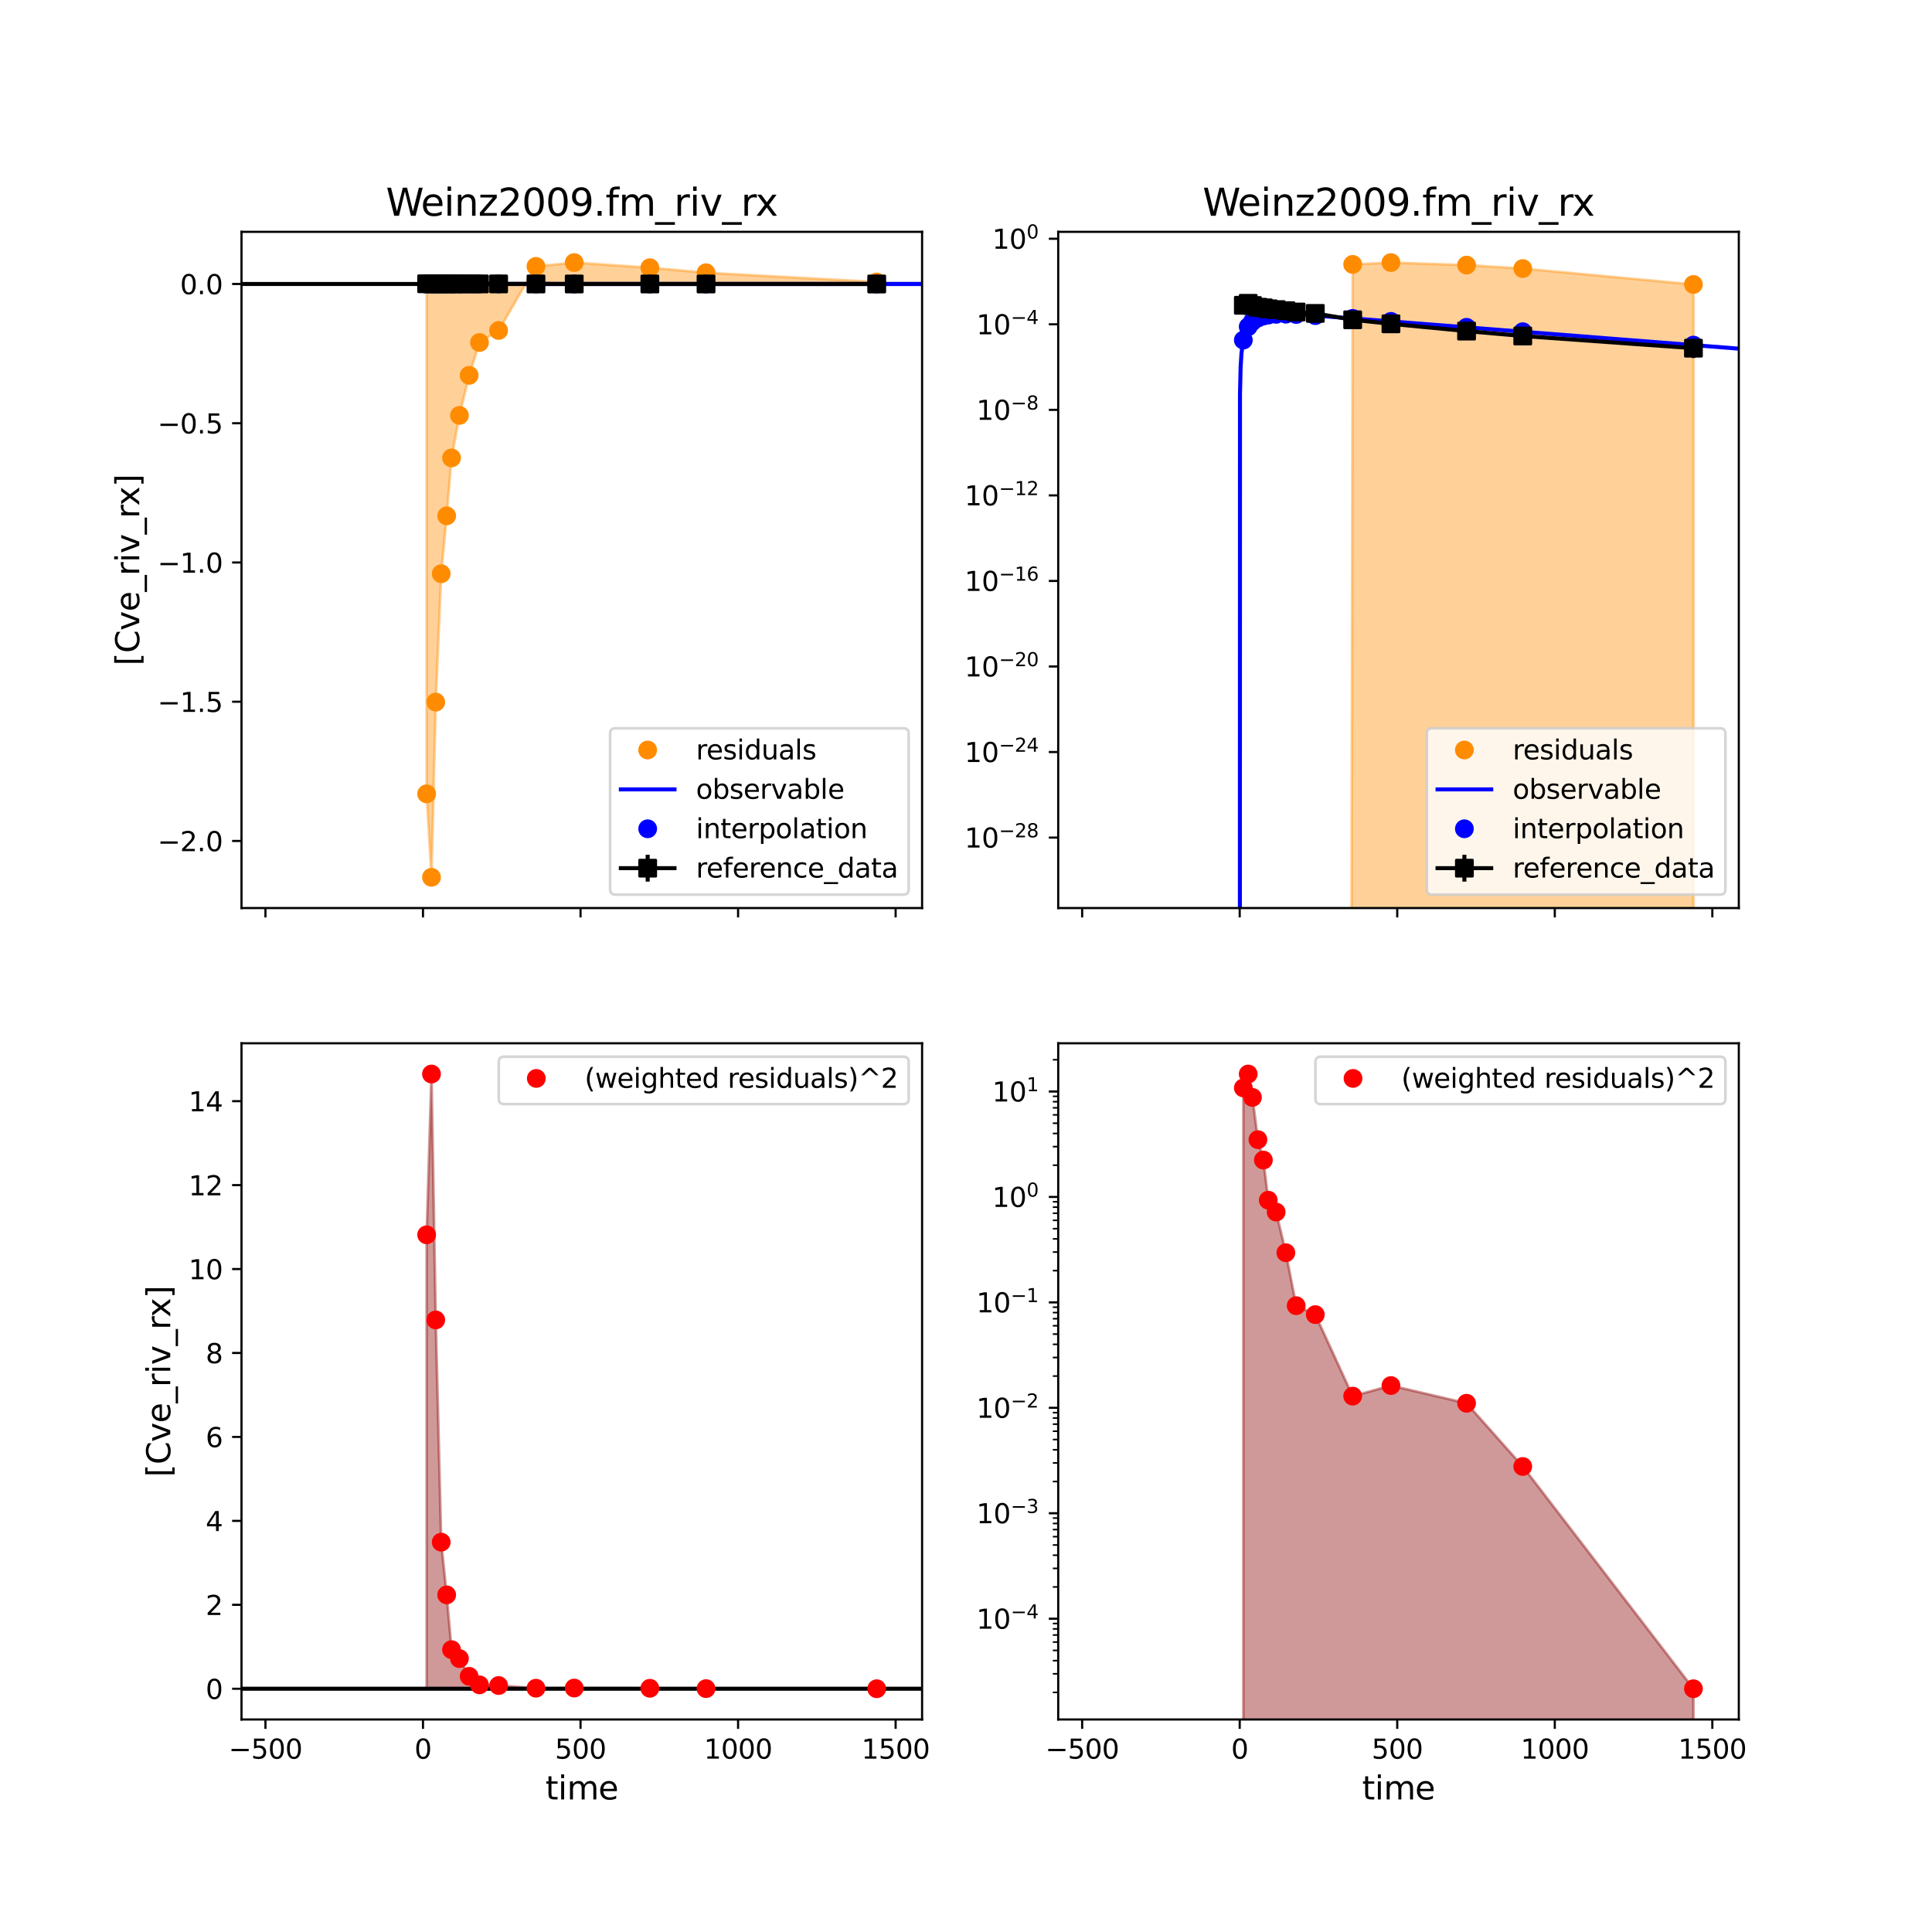 <?xml version="1.0" encoding="utf-8" standalone="no"?>
<!DOCTYPE svg PUBLIC "-//W3C//DTD SVG 1.1//EN"
  "http://www.w3.org/Graphics/SVG/1.1/DTD/svg11.dtd">
<svg xmlns:xlink="http://www.w3.org/1999/xlink" width="720pt" height="720pt" viewBox="0 0 720 720" xmlns="http://www.w3.org/2000/svg" version="1.1">
 <defs>
  <style type="text/css">*{stroke-linejoin: round; stroke-linecap: butt}</style>
 </defs>
 <g id="figure_1">
  <g id="patch_1">
   <path d="M 0 720 
L 720 720 
L 720 0 
L 0 0 
z
" style="fill: #ffffff"/>
  </g>
  <g id="axes_1">
   <g id="patch_2">
    <path d="M 90 338.4 
L 343.636 338.4 
L 343.636 86.4 
L 90 86.4 
z
" style="fill: #ffffff"/>
   </g>
   <g id="PolyCollection_1">
    <defs>
     <path id="m2065485853" d="M 158.995 -614.163 
L 158.995 -424.158 
L 160.805 -393.055 
L 162.39 -458.344 
L 164.427 -506.195 
L 166.464 -527.76 
L 168.275 -549.349 
L 171.218 -565.194 
L 174.84 -580.121 
L 178.688 -592.365 
L 185.818 -596.845 
L 199.739 -620.725 
L 214 -622.145 
L 242.182 -620.235 
L 263.12 -618.354 
L 326.727 -614.919 
L 326.727 -614.163 
L 326.727 -614.163 
L 263.12 -614.163 
L 242.182 -614.163 
L 214 -614.163 
L 199.739 -614.163 
L 185.818 -614.163 
L 178.688 -614.163 
L 174.84 -614.163 
L 171.218 -614.163 
L 168.275 -614.163 
L 166.464 -614.163 
L 164.427 -614.163 
L 162.39 -614.163 
L 160.805 -614.163 
L 158.995 -614.163 
z
" style="stroke: #ff8c00; stroke-opacity: 0.4"/>
    </defs>
    <g clip-path="url(#p9f4c9a3f05)">
     <use xlink:href="#m2065485853" x="0" y="720" style="fill: #ff8c00; fill-opacity: 0.4; stroke: #ff8c00; stroke-opacity: 0.4"/>
    </g>
   </g>
   <g id="matplotlib.axis_1">
    <g id="xtick_1">
     <g id="line2d_1">
      <defs>
       <path id="ma2bede98f9" d="M 0 0 
L 0 3.5 
" style="stroke: #000000; stroke-width: 0.8"/>
      </defs>
      <g>
       <use xlink:href="#ma2bede98f9" x="98.924" y="338.4" style="stroke: #000000; stroke-width: 0.8"/>
      </g>
     </g>
    </g>
    <g id="xtick_2">
     <g id="line2d_2">
      <g>
       <use xlink:href="#ma2bede98f9" x="157.636" y="338.4" style="stroke: #000000; stroke-width: 0.8"/>
      </g>
     </g>
    </g>
    <g id="xtick_3">
     <g id="line2d_3">
      <g>
       <use xlink:href="#ma2bede98f9" x="216.348" y="338.4" style="stroke: #000000; stroke-width: 0.8"/>
      </g>
     </g>
    </g>
    <g id="xtick_4">
     <g id="line2d_4">
      <g>
       <use xlink:href="#ma2bede98f9" x="275.061" y="338.4" style="stroke: #000000; stroke-width: 0.8"/>
      </g>
     </g>
    </g>
    <g id="xtick_5">
     <g id="line2d_5">
      <g>
       <use xlink:href="#ma2bede98f9" x="333.773" y="338.4" style="stroke: #000000; stroke-width: 0.8"/>
      </g>
     </g>
    </g>
   </g>
   <g id="matplotlib.axis_2">
    <g id="ytick_1">
     <g id="line2d_6">
      <defs>
       <path id="m4c93ddad0a" d="M 0 0 
L -3.5 0 
" style="stroke: #000000; stroke-width: 0.8"/>
      </defs>
      <g>
       <use xlink:href="#m4c93ddad0a" x="90" y="313.407" style="stroke: #000000; stroke-width: 0.8"/>
      </g>
     </g>
     <g id="text_1">
      <!-- −2.0 -->
      <g transform="translate(58.717 317.206) scale(0.1 -0.1)">
       <defs>
        <path id="DejaVuSans-2212" d="M 678 2272 
L 4684 2272 
L 4684 1741 
L 678 1741 
L 678 2272 
z
" transform="scale(0.016)"/>
        <path id="DejaVuSans-32" d="M 1228 531 
L 3431 531 
L 3431 0 
L 469 0 
L 469 531 
Q 828 903 1448 1529 
Q 2069 2156 2228 2338 
Q 2531 2678 2651 2914 
Q 2772 3150 2772 3378 
Q 2772 3750 2511 3984 
Q 2250 4219 1831 4219 
Q 1534 4219 1204 4116 
Q 875 4013 500 3803 
L 500 4441 
Q 881 4594 1212 4672 
Q 1544 4750 1819 4750 
Q 2544 4750 2975 4387 
Q 3406 4025 3406 3419 
Q 3406 3131 3298 2873 
Q 3191 2616 2906 2266 
Q 2828 2175 2409 1742 
Q 1991 1309 1228 531 
z
" transform="scale(0.016)"/>
        <path id="DejaVuSans-2e" d="M 684 794 
L 1344 794 
L 1344 0 
L 684 0 
L 684 794 
z
" transform="scale(0.016)"/>
        <path id="DejaVuSans-30" d="M 2034 4250 
Q 1547 4250 1301 3770 
Q 1056 3291 1056 2328 
Q 1056 1369 1301 889 
Q 1547 409 2034 409 
Q 2525 409 2770 889 
Q 3016 1369 3016 2328 
Q 3016 3291 2770 3770 
Q 2525 4250 2034 4250 
z
M 2034 4750 
Q 2819 4750 3233 4129 
Q 3647 3509 3647 2328 
Q 3647 1150 3233 529 
Q 2819 -91 2034 -91 
Q 1250 -91 836 529 
Q 422 1150 422 2328 
Q 422 3509 836 4129 
Q 1250 4750 2034 4750 
z
" transform="scale(0.016)"/>
       </defs>
       <use xlink:href="#DejaVuSans-2212"/>
       <use xlink:href="#DejaVuSans-32" x="83.789"/>
       <use xlink:href="#DejaVuSans-2e" x="147.412"/>
       <use xlink:href="#DejaVuSans-30" x="179.199"/>
      </g>
     </g>
    </g>
    <g id="ytick_2">
     <g id="line2d_7">
      <g>
       <use xlink:href="#m4c93ddad0a" x="90" y="261.514" style="stroke: #000000; stroke-width: 0.8"/>
      </g>
     </g>
     <g id="text_2">
      <!-- −1.5 -->
      <g transform="translate(58.717 265.313) scale(0.1 -0.1)">
       <defs>
        <path id="DejaVuSans-31" d="M 794 531 
L 1825 531 
L 1825 4091 
L 703 3866 
L 703 4441 
L 1819 4666 
L 2450 4666 
L 2450 531 
L 3481 531 
L 3481 0 
L 794 0 
L 794 531 
z
" transform="scale(0.016)"/>
        <path id="DejaVuSans-35" d="M 691 4666 
L 3169 4666 
L 3169 4134 
L 1269 4134 
L 1269 2991 
Q 1406 3038 1543 3061 
Q 1681 3084 1819 3084 
Q 2600 3084 3056 2656 
Q 3513 2228 3513 1497 
Q 3513 744 3044 326 
Q 2575 -91 1722 -91 
Q 1428 -91 1123 -41 
Q 819 9 494 109 
L 494 744 
Q 775 591 1075 516 
Q 1375 441 1709 441 
Q 2250 441 2565 725 
Q 2881 1009 2881 1497 
Q 2881 1984 2565 2268 
Q 2250 2553 1709 2553 
Q 1456 2553 1204 2497 
Q 953 2441 691 2322 
L 691 4666 
z
" transform="scale(0.016)"/>
       </defs>
       <use xlink:href="#DejaVuSans-2212"/>
       <use xlink:href="#DejaVuSans-31" x="83.789"/>
       <use xlink:href="#DejaVuSans-2e" x="147.412"/>
       <use xlink:href="#DejaVuSans-35" x="179.199"/>
      </g>
     </g>
    </g>
    <g id="ytick_3">
     <g id="line2d_8">
      <g>
       <use xlink:href="#m4c93ddad0a" x="90" y="209.622" style="stroke: #000000; stroke-width: 0.8"/>
      </g>
     </g>
     <g id="text_3">
      <!-- −1.0 -->
      <g transform="translate(58.717 213.421) scale(0.1 -0.1)">
       <use xlink:href="#DejaVuSans-2212"/>
       <use xlink:href="#DejaVuSans-31" x="83.789"/>
       <use xlink:href="#DejaVuSans-2e" x="147.412"/>
       <use xlink:href="#DejaVuSans-30" x="179.199"/>
      </g>
     </g>
    </g>
    <g id="ytick_4">
     <g id="line2d_9">
      <g>
       <use xlink:href="#m4c93ddad0a" x="90" y="157.73" style="stroke: #000000; stroke-width: 0.8"/>
      </g>
     </g>
     <g id="text_4">
      <!-- −0.5 -->
      <g transform="translate(58.717 161.529) scale(0.1 -0.1)">
       <use xlink:href="#DejaVuSans-2212"/>
       <use xlink:href="#DejaVuSans-30" x="83.789"/>
       <use xlink:href="#DejaVuSans-2e" x="147.412"/>
       <use xlink:href="#DejaVuSans-35" x="179.199"/>
      </g>
     </g>
    </g>
    <g id="ytick_5">
     <g id="line2d_10">
      <g>
       <use xlink:href="#m4c93ddad0a" x="90" y="105.837" style="stroke: #000000; stroke-width: 0.8"/>
      </g>
     </g>
     <g id="text_5">
      <!-- 0.0 -->
      <g transform="translate(67.097 109.637) scale(0.1 -0.1)">
       <use xlink:href="#DejaVuSans-30"/>
       <use xlink:href="#DejaVuSans-2e" x="63.623"/>
       <use xlink:href="#DejaVuSans-30" x="95.41"/>
      </g>
     </g>
    </g>
    <g id="text_6">
     <!-- [Cve_riv_rx] -->
     <g transform="translate(51.888 248.06) rotate(-90) scale(0.12 -0.12)">
      <defs>
       <path id="DejaVuSans-5b" d="M 550 4863 
L 1875 4863 
L 1875 4416 
L 1125 4416 
L 1125 -397 
L 1875 -397 
L 1875 -844 
L 550 -844 
L 550 4863 
z
" transform="scale(0.016)"/>
       <path id="DejaVuSans-43" d="M 4122 4306 
L 4122 3641 
Q 3803 3938 3442 4084 
Q 3081 4231 2675 4231 
Q 1875 4231 1450 3742 
Q 1025 3253 1025 2328 
Q 1025 1406 1450 917 
Q 1875 428 2675 428 
Q 3081 428 3442 575 
Q 3803 722 4122 1019 
L 4122 359 
Q 3791 134 3420 21 
Q 3050 -91 2638 -91 
Q 1578 -91 968 557 
Q 359 1206 359 2328 
Q 359 3453 968 4101 
Q 1578 4750 2638 4750 
Q 3056 4750 3426 4639 
Q 3797 4528 4122 4306 
z
" transform="scale(0.016)"/>
       <path id="DejaVuSans-76" d="M 191 3500 
L 800 3500 
L 1894 563 
L 2988 3500 
L 3597 3500 
L 2284 0 
L 1503 0 
L 191 3500 
z
" transform="scale(0.016)"/>
       <path id="DejaVuSans-65" d="M 3597 1894 
L 3597 1613 
L 953 1613 
Q 991 1019 1311 708 
Q 1631 397 2203 397 
Q 2534 397 2845 478 
Q 3156 559 3463 722 
L 3463 178 
Q 3153 47 2828 -22 
Q 2503 -91 2169 -91 
Q 1331 -91 842 396 
Q 353 884 353 1716 
Q 353 2575 817 3079 
Q 1281 3584 2069 3584 
Q 2775 3584 3186 3129 
Q 3597 2675 3597 1894 
z
M 3022 2063 
Q 3016 2534 2758 2815 
Q 2500 3097 2075 3097 
Q 1594 3097 1305 2825 
Q 1016 2553 972 2059 
L 3022 2063 
z
" transform="scale(0.016)"/>
       <path id="DejaVuSans-5f" d="M 3263 -1063 
L 3263 -1509 
L -63 -1509 
L -63 -1063 
L 3263 -1063 
z
" transform="scale(0.016)"/>
       <path id="DejaVuSans-72" d="M 2631 2963 
Q 2534 3019 2420 3045 
Q 2306 3072 2169 3072 
Q 1681 3072 1420 2755 
Q 1159 2438 1159 1844 
L 1159 0 
L 581 0 
L 581 3500 
L 1159 3500 
L 1159 2956 
Q 1341 3275 1631 3429 
Q 1922 3584 2338 3584 
Q 2397 3584 2469 3576 
Q 2541 3569 2628 3553 
L 2631 2963 
z
" transform="scale(0.016)"/>
       <path id="DejaVuSans-69" d="M 603 3500 
L 1178 3500 
L 1178 0 
L 603 0 
L 603 3500 
z
M 603 4863 
L 1178 4863 
L 1178 4134 
L 603 4134 
L 603 4863 
z
" transform="scale(0.016)"/>
       <path id="DejaVuSans-78" d="M 3513 3500 
L 2247 1797 
L 3578 0 
L 2900 0 
L 1881 1375 
L 863 0 
L 184 0 
L 1544 1831 
L 300 3500 
L 978 3500 
L 1906 2253 
L 2834 3500 
L 3513 3500 
z
" transform="scale(0.016)"/>
       <path id="DejaVuSans-5d" d="M 1947 4863 
L 1947 -844 
L 622 -844 
L 622 -397 
L 1369 -397 
L 1369 4416 
L 622 4416 
L 622 4863 
L 1947 4863 
z
" transform="scale(0.016)"/>
      </defs>
      <use xlink:href="#DejaVuSans-5b"/>
      <use xlink:href="#DejaVuSans-43" x="39.014"/>
      <use xlink:href="#DejaVuSans-76" x="108.838"/>
      <use xlink:href="#DejaVuSans-65" x="168.018"/>
      <use xlink:href="#DejaVuSans-5f" x="229.541"/>
      <use xlink:href="#DejaVuSans-72" x="279.541"/>
      <use xlink:href="#DejaVuSans-69" x="320.654"/>
      <use xlink:href="#DejaVuSans-76" x="348.438"/>
      <use xlink:href="#DejaVuSans-5f" x="407.617"/>
      <use xlink:href="#DejaVuSans-72" x="457.617"/>
      <use xlink:href="#DejaVuSans-78" x="496.105"/>
      <use xlink:href="#DejaVuSans-5d" x="555.285"/>
     </g>
    </g>
   </g>
   <g id="line2d_11">
    <path d="M 90 105.837 
L 343.636 105.837 
" clip-path="url(#p9f4c9a3f05)" style="fill: none; stroke: #000000; stroke-width: 1.5; stroke-linecap: square"/>
   </g>
   <g id="line2d_12">
    <defs>
     <path id="m1c3885f38b" d="M 0 3 
C 0.796 3 1.559 2.684 2.121 2.121 
C 2.684 1.559 3 0.796 3 0 
C 3 -0.796 2.684 -1.559 2.121 -2.121 
C 1.559 -2.684 0.796 -3 0 -3 
C -0.796 -3 -1.559 -2.684 -2.121 -2.121 
C -2.684 -1.559 -3 -0.796 -3 0 
C -3 0.796 -2.684 1.559 -2.121 2.121 
C -1.559 2.684 -0.796 3 0 3 
z
" style="stroke: #ff8c00"/>
    </defs>
    <g clip-path="url(#p9f4c9a3f05)">
     <use xlink:href="#m1c3885f38b" x="158.995" y="295.842" style="fill: #ff8c00; stroke: #ff8c00"/>
     <use xlink:href="#m1c3885f38b" x="160.805" y="326.945" style="fill: #ff8c00; stroke: #ff8c00"/>
     <use xlink:href="#m1c3885f38b" x="162.39" y="261.656" style="fill: #ff8c00; stroke: #ff8c00"/>
     <use xlink:href="#m1c3885f38b" x="164.427" y="213.805" style="fill: #ff8c00; stroke: #ff8c00"/>
     <use xlink:href="#m1c3885f38b" x="166.464" y="192.24" style="fill: #ff8c00; stroke: #ff8c00"/>
     <use xlink:href="#m1c3885f38b" x="168.275" y="170.651" style="fill: #ff8c00; stroke: #ff8c00"/>
     <use xlink:href="#m1c3885f38b" x="171.218" y="154.806" style="fill: #ff8c00; stroke: #ff8c00"/>
     <use xlink:href="#m1c3885f38b" x="174.84" y="139.879" style="fill: #ff8c00; stroke: #ff8c00"/>
     <use xlink:href="#m1c3885f38b" x="178.688" y="127.635" style="fill: #ff8c00; stroke: #ff8c00"/>
     <use xlink:href="#m1c3885f38b" x="185.818" y="123.155" style="fill: #ff8c00; stroke: #ff8c00"/>
     <use xlink:href="#m1c3885f38b" x="199.739" y="99.275" style="fill: #ff8c00; stroke: #ff8c00"/>
     <use xlink:href="#m1c3885f38b" x="214" y="97.855" style="fill: #ff8c00; stroke: #ff8c00"/>
     <use xlink:href="#m1c3885f38b" x="242.182" y="99.765" style="fill: #ff8c00; stroke: #ff8c00"/>
     <use xlink:href="#m1c3885f38b" x="263.12" y="101.646" style="fill: #ff8c00; stroke: #ff8c00"/>
     <use xlink:href="#m1c3885f38b" x="326.727" y="105.081" style="fill: #ff8c00; stroke: #ff8c00"/>
    </g>
   </g>
   <g id="line2d_13">
    <path d="M 157.636 105.837 
L 721 105.837 
L 721 105.837 
" clip-path="url(#p9f4c9a3f05)" style="fill: none; stroke: #0000ff; stroke-width: 1.5; stroke-linecap: square"/>
   </g>
   <g id="line2d_14">
    <defs>
     <path id="m8ae58ac0d0" d="M 0 3 
C 0.796 3 1.559 2.684 2.121 2.121 
C 2.684 1.559 3 0.796 3 0 
C 3 -0.796 2.684 -1.559 2.121 -2.121 
C 1.559 -2.684 0.796 -3 0 -3 
C -0.796 -3 -1.559 -2.684 -2.121 -2.121 
C -2.684 -1.559 -3 -0.796 -3 0 
C -3 0.796 -2.684 1.559 -2.121 2.121 
C -1.559 2.684 -0.796 3 0 3 
z
" style="stroke: #0000ff"/>
    </defs>
    <g clip-path="url(#p9f4c9a3f05)">
     <use xlink:href="#m8ae58ac0d0" x="158.995" y="105.835" style="fill: #0000ff; stroke: #0000ff"/>
     <use xlink:href="#m8ae58ac0d0" x="160.805" y="105.829" style="fill: #0000ff; stroke: #0000ff"/>
     <use xlink:href="#m8ae58ac0d0" x="162.39" y="105.823" style="fill: #0000ff; stroke: #0000ff"/>
     <use xlink:href="#m8ae58ac0d0" x="164.427" y="105.817" style="fill: #0000ff; stroke: #0000ff"/>
     <use xlink:href="#m8ae58ac0d0" x="166.464" y="105.812" style="fill: #0000ff; stroke: #0000ff"/>
     <use xlink:href="#m8ae58ac0d0" x="168.275" y="105.809" style="fill: #0000ff; stroke: #0000ff"/>
     <use xlink:href="#m8ae58ac0d0" x="171.218" y="105.807" style="fill: #0000ff; stroke: #0000ff"/>
     <use xlink:href="#m8ae58ac0d0" x="174.84" y="105.806" style="fill: #0000ff; stroke: #0000ff"/>
     <use xlink:href="#m8ae58ac0d0" x="178.688" y="105.808" style="fill: #0000ff; stroke: #0000ff"/>
     <use xlink:href="#m8ae58ac0d0" x="185.818" y="105.811" style="fill: #0000ff; stroke: #0000ff"/>
     <use xlink:href="#m8ae58ac0d0" x="199.739" y="105.818" style="fill: #0000ff; stroke: #0000ff"/>
     <use xlink:href="#m8ae58ac0d0" x="214" y="105.823" style="fill: #0000ff; stroke: #0000ff"/>
     <use xlink:href="#m8ae58ac0d0" x="242.182" y="105.83" style="fill: #0000ff; stroke: #0000ff"/>
     <use xlink:href="#m8ae58ac0d0" x="263.12" y="105.833" style="fill: #0000ff; stroke: #0000ff"/>
     <use xlink:href="#m8ae58ac0d0" x="326.727" y="105.836" style="fill: #0000ff; stroke: #0000ff"/>
    </g>
   </g>
   <g id="LineCollection_1">
    <path d="M 158.995 105.764 
L 158.995 105.75 
" clip-path="url(#p9f4c9a3f05)" style="fill: none; stroke: #000000; stroke-width: 1.5"/>
    <path d="M 160.805 105.746 
L 160.805 105.73 
" clip-path="url(#p9f4c9a3f05)" style="fill: none; stroke: #000000; stroke-width: 1.5"/>
    <path d="M 162.39 105.764 
L 162.39 105.754 
" clip-path="url(#p9f4c9a3f05)" style="fill: none; stroke: #000000; stroke-width: 1.5"/>
    <path d="M 164.427 105.778 
L 164.427 105.767 
" clip-path="url(#p9f4c9a3f05)" style="fill: none; stroke: #000000; stroke-width: 1.5"/>
    <path d="M 166.464 105.781 
L 166.464 105.771 
" clip-path="url(#p9f4c9a3f05)" style="fill: none; stroke: #000000; stroke-width: 1.5"/>
    <path d="M 168.275 105.789 
L 168.275 105.776 
" clip-path="url(#p9f4c9a3f05)" style="fill: none; stroke: #000000; stroke-width: 1.5"/>
    <path d="M 171.218 105.791 
L 171.218 105.783 
" clip-path="url(#p9f4c9a3f05)" style="fill: none; stroke: #000000; stroke-width: 1.5"/>
    <path d="M 174.84 105.797 
L 174.84 105.788 
" clip-path="url(#p9f4c9a3f05)" style="fill: none; stroke: #000000; stroke-width: 1.5"/>
    <path d="M 178.688 105.803 
L 178.688 105.794 
" clip-path="url(#p9f4c9a3f05)" style="fill: none; stroke: #000000; stroke-width: 1.5"/>
    <path d="M 185.818 105.807 
L 185.818 105.8 
" clip-path="url(#p9f4c9a3f05)" style="fill: none; stroke: #000000; stroke-width: 1.5"/>
    <path d="M 199.739 105.822 
L 199.739 105.819 
" clip-path="url(#p9f4c9a3f05)" style="fill: none; stroke: #000000; stroke-width: 1.5"/>
    <path d="M 214 105.828 
L 214 105.825 
" clip-path="url(#p9f4c9a3f05)" style="fill: none; stroke: #000000; stroke-width: 1.5"/>
    <path d="M 242.182 105.833 
L 242.182 105.832 
" clip-path="url(#p9f4c9a3f05)" style="fill: none; stroke: #000000; stroke-width: 1.5"/>
    <path d="M 263.12 105.835 
L 263.12 105.834 
" clip-path="url(#p9f4c9a3f05)" style="fill: none; stroke: #000000; stroke-width: 1.5"/>
    <path d="M 326.727 105.837 
L 326.727 105.836 
" clip-path="url(#p9f4c9a3f05)" style="fill: none; stroke: #000000; stroke-width: 1.5"/>
   </g>
   <g id="line2d_15">
    <path d="M 158.995 105.757 
L 160.805 105.738 
L 162.39 105.759 
L 164.427 105.772 
L 166.464 105.776 
L 168.275 105.783 
L 171.218 105.787 
L 174.84 105.792 
L 178.688 105.798 
L 185.818 105.804 
L 199.739 105.82 
L 214 105.826 
L 242.182 105.832 
L 263.12 105.834 
L 326.727 105.837 
" clip-path="url(#p9f4c9a3f05)" style="fill: none; stroke: #000000; stroke-width: 1.5; stroke-linecap: square"/>
    <defs>
     <path id="m7e892c4f2f" d="M -3 3 
L 3 3 
L 3 -3 
L -3 -3 
z
" style="stroke: #000000; stroke-linejoin: miter"/>
    </defs>
    <g clip-path="url(#p9f4c9a3f05)">
     <use xlink:href="#m7e892c4f2f" x="158.995" y="105.757" style="stroke: #000000; stroke-linejoin: miter"/>
     <use xlink:href="#m7e892c4f2f" x="160.805" y="105.738" style="stroke: #000000; stroke-linejoin: miter"/>
     <use xlink:href="#m7e892c4f2f" x="162.39" y="105.759" style="stroke: #000000; stroke-linejoin: miter"/>
     <use xlink:href="#m7e892c4f2f" x="164.427" y="105.772" style="stroke: #000000; stroke-linejoin: miter"/>
     <use xlink:href="#m7e892c4f2f" x="166.464" y="105.776" style="stroke: #000000; stroke-linejoin: miter"/>
     <use xlink:href="#m7e892c4f2f" x="168.275" y="105.783" style="stroke: #000000; stroke-linejoin: miter"/>
     <use xlink:href="#m7e892c4f2f" x="171.218" y="105.787" style="stroke: #000000; stroke-linejoin: miter"/>
     <use xlink:href="#m7e892c4f2f" x="174.84" y="105.792" style="stroke: #000000; stroke-linejoin: miter"/>
     <use xlink:href="#m7e892c4f2f" x="178.688" y="105.798" style="stroke: #000000; stroke-linejoin: miter"/>
     <use xlink:href="#m7e892c4f2f" x="185.818" y="105.804" style="stroke: #000000; stroke-linejoin: miter"/>
     <use xlink:href="#m7e892c4f2f" x="199.739" y="105.82" style="stroke: #000000; stroke-linejoin: miter"/>
     <use xlink:href="#m7e892c4f2f" x="214" y="105.826" style="stroke: #000000; stroke-linejoin: miter"/>
     <use xlink:href="#m7e892c4f2f" x="242.182" y="105.832" style="stroke: #000000; stroke-linejoin: miter"/>
     <use xlink:href="#m7e892c4f2f" x="263.12" y="105.834" style="stroke: #000000; stroke-linejoin: miter"/>
     <use xlink:href="#m7e892c4f2f" x="326.727" y="105.837" style="stroke: #000000; stroke-linejoin: miter"/>
    </g>
   </g>
   <g id="patch_3">
    <path d="M 90 338.4 
L 90 86.4 
" style="fill: none; stroke: #000000; stroke-width: 0.8; stroke-linejoin: miter; stroke-linecap: square"/>
   </g>
   <g id="patch_4">
    <path d="M 343.636 338.4 
L 343.636 86.4 
" style="fill: none; stroke: #000000; stroke-width: 0.8; stroke-linejoin: miter; stroke-linecap: square"/>
   </g>
   <g id="patch_5">
    <path d="M 90 338.4 
L 343.636 338.4 
" style="fill: none; stroke: #000000; stroke-width: 0.8; stroke-linejoin: miter; stroke-linecap: square"/>
   </g>
   <g id="patch_6">
    <path d="M 90 86.4 
L 343.636 86.4 
" style="fill: none; stroke: #000000; stroke-width: 0.8; stroke-linejoin: miter; stroke-linecap: square"/>
   </g>
   <g id="text_7">
    <!-- Weinz2009.fm_riv_rx -->
    <g transform="translate(143.821 80.4) scale(0.14 -0.14)">
     <defs>
      <path id="DejaVuSans-57" d="M 213 4666 
L 850 4666 
L 1831 722 
L 2809 4666 
L 3519 4666 
L 4500 722 
L 5478 4666 
L 6119 4666 
L 4947 0 
L 4153 0 
L 3169 4050 
L 2175 0 
L 1381 0 
L 213 4666 
z
" transform="scale(0.016)"/>
      <path id="DejaVuSans-6e" d="M 3513 2113 
L 3513 0 
L 2938 0 
L 2938 2094 
Q 2938 2591 2744 2837 
Q 2550 3084 2163 3084 
Q 1697 3084 1428 2787 
Q 1159 2491 1159 1978 
L 1159 0 
L 581 0 
L 581 3500 
L 1159 3500 
L 1159 2956 
Q 1366 3272 1645 3428 
Q 1925 3584 2291 3584 
Q 2894 3584 3203 3211 
Q 3513 2838 3513 2113 
z
" transform="scale(0.016)"/>
      <path id="DejaVuSans-7a" d="M 353 3500 
L 3084 3500 
L 3084 2975 
L 922 459 
L 3084 459 
L 3084 0 
L 275 0 
L 275 525 
L 2438 3041 
L 353 3041 
L 353 3500 
z
" transform="scale(0.016)"/>
      <path id="DejaVuSans-39" d="M 703 97 
L 703 672 
Q 941 559 1184 500 
Q 1428 441 1663 441 
Q 2288 441 2617 861 
Q 2947 1281 2994 2138 
Q 2813 1869 2534 1725 
Q 2256 1581 1919 1581 
Q 1219 1581 811 2004 
Q 403 2428 403 3163 
Q 403 3881 828 4315 
Q 1253 4750 1959 4750 
Q 2769 4750 3195 4129 
Q 3622 3509 3622 2328 
Q 3622 1225 3098 567 
Q 2575 -91 1691 -91 
Q 1453 -91 1209 -44 
Q 966 3 703 97 
z
M 1959 2075 
Q 2384 2075 2632 2365 
Q 2881 2656 2881 3163 
Q 2881 3666 2632 3958 
Q 2384 4250 1959 4250 
Q 1534 4250 1286 3958 
Q 1038 3666 1038 3163 
Q 1038 2656 1286 2365 
Q 1534 2075 1959 2075 
z
" transform="scale(0.016)"/>
      <path id="DejaVuSans-66" d="M 2375 4863 
L 2375 4384 
L 1825 4384 
Q 1516 4384 1395 4259 
Q 1275 4134 1275 3809 
L 1275 3500 
L 2222 3500 
L 2222 3053 
L 1275 3053 
L 1275 0 
L 697 0 
L 697 3053 
L 147 3053 
L 147 3500 
L 697 3500 
L 697 3744 
Q 697 4328 969 4595 
Q 1241 4863 1831 4863 
L 2375 4863 
z
" transform="scale(0.016)"/>
      <path id="DejaVuSans-6d" d="M 3328 2828 
Q 3544 3216 3844 3400 
Q 4144 3584 4550 3584 
Q 5097 3584 5394 3201 
Q 5691 2819 5691 2113 
L 5691 0 
L 5113 0 
L 5113 2094 
Q 5113 2597 4934 2840 
Q 4756 3084 4391 3084 
Q 3944 3084 3684 2787 
Q 3425 2491 3425 1978 
L 3425 0 
L 2847 0 
L 2847 2094 
Q 2847 2600 2669 2842 
Q 2491 3084 2119 3084 
Q 1678 3084 1418 2786 
Q 1159 2488 1159 1978 
L 1159 0 
L 581 0 
L 581 3500 
L 1159 3500 
L 1159 2956 
Q 1356 3278 1631 3431 
Q 1906 3584 2284 3584 
Q 2666 3584 2933 3390 
Q 3200 3197 3328 2828 
z
" transform="scale(0.016)"/>
     </defs>
     <use xlink:href="#DejaVuSans-57"/>
     <use xlink:href="#DejaVuSans-65" x="93.002"/>
     <use xlink:href="#DejaVuSans-69" x="154.525"/>
     <use xlink:href="#DejaVuSans-6e" x="182.309"/>
     <use xlink:href="#DejaVuSans-7a" x="245.688"/>
     <use xlink:href="#DejaVuSans-32" x="298.178"/>
     <use xlink:href="#DejaVuSans-30" x="361.801"/>
     <use xlink:href="#DejaVuSans-30" x="425.424"/>
     <use xlink:href="#DejaVuSans-39" x="489.047"/>
     <use xlink:href="#DejaVuSans-2e" x="552.67"/>
     <use xlink:href="#DejaVuSans-66" x="584.457"/>
     <use xlink:href="#DejaVuSans-6d" x="619.662"/>
     <use xlink:href="#DejaVuSans-5f" x="717.074"/>
     <use xlink:href="#DejaVuSans-72" x="767.074"/>
     <use xlink:href="#DejaVuSans-69" x="808.188"/>
     <use xlink:href="#DejaVuSans-76" x="835.971"/>
     <use xlink:href="#DejaVuSans-5f" x="895.15"/>
     <use xlink:href="#DejaVuSans-72" x="945.15"/>
     <use xlink:href="#DejaVuSans-78" x="983.639"/>
    </g>
   </g>
   <g id="legend_1">
    <g id="patch_7">
     <path d="M 229.371 333.4 
L 336.636 333.4 
Q 338.636 333.4 338.636 331.4 
L 338.636 273.409 
Q 338.636 271.409 336.636 271.409 
L 229.371 271.409 
Q 227.371 271.409 227.371 273.409 
L 227.371 331.4 
Q 227.371 333.4 229.371 333.4 
z
" style="fill: #ffffff; opacity: 0.8; stroke: #cccccc; stroke-linejoin: miter"/>
    </g>
    <g id="line2d_16">
     <g>
      <use xlink:href="#m1c3885f38b" x="241.371" y="279.508" style="fill: #ff8c00; stroke: #ff8c00"/>
     </g>
    </g>
    <g id="text_8">
     <!-- residuals -->
     <g transform="translate(259.371 283.008) scale(0.1 -0.1)">
      <defs>
       <path id="DejaVuSans-73" d="M 2834 3397 
L 2834 2853 
Q 2591 2978 2328 3040 
Q 2066 3103 1784 3103 
Q 1356 3103 1142 2972 
Q 928 2841 928 2578 
Q 928 2378 1081 2264 
Q 1234 2150 1697 2047 
L 1894 2003 
Q 2506 1872 2764 1633 
Q 3022 1394 3022 966 
Q 3022 478 2636 193 
Q 2250 -91 1575 -91 
Q 1294 -91 989 -36 
Q 684 19 347 128 
L 347 722 
Q 666 556 975 473 
Q 1284 391 1588 391 
Q 1994 391 2212 530 
Q 2431 669 2431 922 
Q 2431 1156 2273 1281 
Q 2116 1406 1581 1522 
L 1381 1569 
Q 847 1681 609 1914 
Q 372 2147 372 2553 
Q 372 3047 722 3315 
Q 1072 3584 1716 3584 
Q 2034 3584 2315 3537 
Q 2597 3491 2834 3397 
z
" transform="scale(0.016)"/>
       <path id="DejaVuSans-64" d="M 2906 2969 
L 2906 4863 
L 3481 4863 
L 3481 0 
L 2906 0 
L 2906 525 
Q 2725 213 2448 61 
Q 2172 -91 1784 -91 
Q 1150 -91 751 415 
Q 353 922 353 1747 
Q 353 2572 751 3078 
Q 1150 3584 1784 3584 
Q 2172 3584 2448 3432 
Q 2725 3281 2906 2969 
z
M 947 1747 
Q 947 1113 1208 752 
Q 1469 391 1925 391 
Q 2381 391 2643 752 
Q 2906 1113 2906 1747 
Q 2906 2381 2643 2742 
Q 2381 3103 1925 3103 
Q 1469 3103 1208 2742 
Q 947 2381 947 1747 
z
" transform="scale(0.016)"/>
       <path id="DejaVuSans-75" d="M 544 1381 
L 544 3500 
L 1119 3500 
L 1119 1403 
Q 1119 906 1312 657 
Q 1506 409 1894 409 
Q 2359 409 2629 706 
Q 2900 1003 2900 1516 
L 2900 3500 
L 3475 3500 
L 3475 0 
L 2900 0 
L 2900 538 
Q 2691 219 2414 64 
Q 2138 -91 1772 -91 
Q 1169 -91 856 284 
Q 544 659 544 1381 
z
M 1991 3584 
L 1991 3584 
z
" transform="scale(0.016)"/>
       <path id="DejaVuSans-61" d="M 2194 1759 
Q 1497 1759 1228 1600 
Q 959 1441 959 1056 
Q 959 750 1161 570 
Q 1363 391 1709 391 
Q 2188 391 2477 730 
Q 2766 1069 2766 1631 
L 2766 1759 
L 2194 1759 
z
M 3341 1997 
L 3341 0 
L 2766 0 
L 2766 531 
Q 2569 213 2275 61 
Q 1981 -91 1556 -91 
Q 1019 -91 701 211 
Q 384 513 384 1019 
Q 384 1609 779 1909 
Q 1175 2209 1959 2209 
L 2766 2209 
L 2766 2266 
Q 2766 2663 2505 2880 
Q 2244 3097 1772 3097 
Q 1472 3097 1187 3025 
Q 903 2953 641 2809 
L 641 3341 
Q 956 3463 1253 3523 
Q 1550 3584 1831 3584 
Q 2591 3584 2966 3190 
Q 3341 2797 3341 1997 
z
" transform="scale(0.016)"/>
       <path id="DejaVuSans-6c" d="M 603 4863 
L 1178 4863 
L 1178 0 
L 603 0 
L 603 4863 
z
" transform="scale(0.016)"/>
      </defs>
      <use xlink:href="#DejaVuSans-72"/>
      <use xlink:href="#DejaVuSans-65" x="38.863"/>
      <use xlink:href="#DejaVuSans-73" x="100.387"/>
      <use xlink:href="#DejaVuSans-69" x="152.486"/>
      <use xlink:href="#DejaVuSans-64" x="180.27"/>
      <use xlink:href="#DejaVuSans-75" x="243.746"/>
      <use xlink:href="#DejaVuSans-61" x="307.125"/>
      <use xlink:href="#DejaVuSans-6c" x="368.404"/>
      <use xlink:href="#DejaVuSans-73" x="396.188"/>
     </g>
    </g>
    <g id="line2d_17">
     <path d="M 231.371 294.186 
L 241.371 294.186 
L 251.371 294.186 
" style="fill: none; stroke: #0000ff; stroke-width: 1.5; stroke-linecap: square"/>
    </g>
    <g id="text_9">
     <!-- observable -->
     <g transform="translate(259.371 297.686) scale(0.1 -0.1)">
      <defs>
       <path id="DejaVuSans-6f" d="M 1959 3097 
Q 1497 3097 1228 2736 
Q 959 2375 959 1747 
Q 959 1119 1226 758 
Q 1494 397 1959 397 
Q 2419 397 2687 759 
Q 2956 1122 2956 1747 
Q 2956 2369 2687 2733 
Q 2419 3097 1959 3097 
z
M 1959 3584 
Q 2709 3584 3137 3096 
Q 3566 2609 3566 1747 
Q 3566 888 3137 398 
Q 2709 -91 1959 -91 
Q 1206 -91 779 398 
Q 353 888 353 1747 
Q 353 2609 779 3096 
Q 1206 3584 1959 3584 
z
" transform="scale(0.016)"/>
       <path id="DejaVuSans-62" d="M 3116 1747 
Q 3116 2381 2855 2742 
Q 2594 3103 2138 3103 
Q 1681 3103 1420 2742 
Q 1159 2381 1159 1747 
Q 1159 1113 1420 752 
Q 1681 391 2138 391 
Q 2594 391 2855 752 
Q 3116 1113 3116 1747 
z
M 1159 2969 
Q 1341 3281 1617 3432 
Q 1894 3584 2278 3584 
Q 2916 3584 3314 3078 
Q 3713 2572 3713 1747 
Q 3713 922 3314 415 
Q 2916 -91 2278 -91 
Q 1894 -91 1617 61 
Q 1341 213 1159 525 
L 1159 0 
L 581 0 
L 581 4863 
L 1159 4863 
L 1159 2969 
z
" transform="scale(0.016)"/>
      </defs>
      <use xlink:href="#DejaVuSans-6f"/>
      <use xlink:href="#DejaVuSans-62" x="61.182"/>
      <use xlink:href="#DejaVuSans-73" x="124.658"/>
      <use xlink:href="#DejaVuSans-65" x="176.758"/>
      <use xlink:href="#DejaVuSans-72" x="238.281"/>
      <use xlink:href="#DejaVuSans-76" x="279.395"/>
      <use xlink:href="#DejaVuSans-61" x="338.574"/>
      <use xlink:href="#DejaVuSans-62" x="399.854"/>
      <use xlink:href="#DejaVuSans-6c" x="463.33"/>
      <use xlink:href="#DejaVuSans-65" x="491.113"/>
     </g>
    </g>
    <g id="line2d_18">
     <g>
      <use xlink:href="#m8ae58ac0d0" x="241.371" y="308.864" style="fill: #0000ff; stroke: #0000ff"/>
     </g>
    </g>
    <g id="text_10">
     <!-- interpolation -->
     <g transform="translate(259.371 312.364) scale(0.1 -0.1)">
      <defs>
       <path id="DejaVuSans-74" d="M 1172 4494 
L 1172 3500 
L 2356 3500 
L 2356 3053 
L 1172 3053 
L 1172 1153 
Q 1172 725 1289 603 
Q 1406 481 1766 481 
L 2356 481 
L 2356 0 
L 1766 0 
Q 1100 0 847 248 
Q 594 497 594 1153 
L 594 3053 
L 172 3053 
L 172 3500 
L 594 3500 
L 594 4494 
L 1172 4494 
z
" transform="scale(0.016)"/>
       <path id="DejaVuSans-70" d="M 1159 525 
L 1159 -1331 
L 581 -1331 
L 581 3500 
L 1159 3500 
L 1159 2969 
Q 1341 3281 1617 3432 
Q 1894 3584 2278 3584 
Q 2916 3584 3314 3078 
Q 3713 2572 3713 1747 
Q 3713 922 3314 415 
Q 2916 -91 2278 -91 
Q 1894 -91 1617 61 
Q 1341 213 1159 525 
z
M 3116 1747 
Q 3116 2381 2855 2742 
Q 2594 3103 2138 3103 
Q 1681 3103 1420 2742 
Q 1159 2381 1159 1747 
Q 1159 1113 1420 752 
Q 1681 391 2138 391 
Q 2594 391 2855 752 
Q 3116 1113 3116 1747 
z
" transform="scale(0.016)"/>
      </defs>
      <use xlink:href="#DejaVuSans-69"/>
      <use xlink:href="#DejaVuSans-6e" x="27.783"/>
      <use xlink:href="#DejaVuSans-74" x="91.162"/>
      <use xlink:href="#DejaVuSans-65" x="130.371"/>
      <use xlink:href="#DejaVuSans-72" x="191.895"/>
      <use xlink:href="#DejaVuSans-70" x="233.008"/>
      <use xlink:href="#DejaVuSans-6f" x="296.484"/>
      <use xlink:href="#DejaVuSans-6c" x="357.666"/>
      <use xlink:href="#DejaVuSans-61" x="385.449"/>
      <use xlink:href="#DejaVuSans-74" x="446.729"/>
      <use xlink:href="#DejaVuSans-69" x="485.938"/>
      <use xlink:href="#DejaVuSans-6f" x="513.721"/>
      <use xlink:href="#DejaVuSans-6e" x="574.902"/>
     </g>
    </g>
    <g id="LineCollection_2">
     <path d="M 241.371 328.542 
L 241.371 318.542 
" style="fill: none; stroke: #000000; stroke-width: 1.5"/>
    </g>
    <g id="line2d_19">
     <path d="M 231.371 323.542 
L 251.371 323.542 
" style="fill: none; stroke: #000000; stroke-width: 1.5; stroke-linecap: square"/>
    </g>
    <g id="line2d_20">
     <g>
      <use xlink:href="#m7e892c4f2f" x="241.371" y="323.542" style="stroke: #000000; stroke-linejoin: miter"/>
     </g>
    </g>
    <g id="text_11">
     <!-- reference_data -->
     <g transform="translate(259.371 327.042) scale(0.1 -0.1)">
      <defs>
       <path id="DejaVuSans-63" d="M 3122 3366 
L 3122 2828 
Q 2878 2963 2633 3030 
Q 2388 3097 2138 3097 
Q 1578 3097 1268 2742 
Q 959 2388 959 1747 
Q 959 1106 1268 751 
Q 1578 397 2138 397 
Q 2388 397 2633 464 
Q 2878 531 3122 666 
L 3122 134 
Q 2881 22 2623 -34 
Q 2366 -91 2075 -91 
Q 1284 -91 818 406 
Q 353 903 353 1747 
Q 353 2603 823 3093 
Q 1294 3584 2113 3584 
Q 2378 3584 2631 3529 
Q 2884 3475 3122 3366 
z
" transform="scale(0.016)"/>
      </defs>
      <use xlink:href="#DejaVuSans-72"/>
      <use xlink:href="#DejaVuSans-65" x="38.863"/>
      <use xlink:href="#DejaVuSans-66" x="100.387"/>
      <use xlink:href="#DejaVuSans-65" x="135.592"/>
      <use xlink:href="#DejaVuSans-72" x="197.115"/>
      <use xlink:href="#DejaVuSans-65" x="235.979"/>
      <use xlink:href="#DejaVuSans-6e" x="297.502"/>
      <use xlink:href="#DejaVuSans-63" x="360.881"/>
      <use xlink:href="#DejaVuSans-65" x="415.861"/>
      <use xlink:href="#DejaVuSans-5f" x="477.385"/>
      <use xlink:href="#DejaVuSans-64" x="527.385"/>
      <use xlink:href="#DejaVuSans-61" x="590.861"/>
      <use xlink:href="#DejaVuSans-74" x="652.141"/>
      <use xlink:href="#DejaVuSans-61" x="691.35"/>
     </g>
    </g>
   </g>
  </g>
  <g id="axes_2">
   <g id="patch_8">
    <path d="M 394.364 338.4 
L 648 338.4 
L 648 86.4 
L 394.364 86.4 
z
" style="fill: #ffffff"/>
   </g>
   <g id="PolyCollection_2">
    <path d="M 463.358 8059.199 
L 463.358 8059.199 
L 465.169 8059.199 
L 466.754 8059.199 
L 468.791 8059.199 
L 470.828 8059.199 
L 472.639 8059.199 
L 475.582 8059.199 
L 479.203 8059.199 
L 483.051 8059.199 
L 490.182 8059.199 
L 504.103 98.533 
L 518.364 97.855 
L 546.545 98.802 
L 567.484 100.085 
L 631.091 106.013 
L 631.091 8059.199 
L 631.091 8059.199 
L 567.484 8059.199 
L 546.545 8059.199 
L 518.364 8059.199 
L 504.103 8059.199 
L 490.182 8059.199 
L 483.051 8059.199 
L 479.203 8059.199 
L 475.582 8059.199 
L 472.639 8059.199 
L 470.828 8059.199 
L 468.791 8059.199 
L 466.754 8059.199 
L 465.169 8059.199 
L 463.358 8059.199 
z
" clip-path="url(#p9f55564637)" style="fill: #ff8c00; fill-opacity: 0.4; stroke: #ff8c00; stroke-opacity: 0.4"/>
   </g>
   <g id="matplotlib.axis_3">
    <g id="xtick_6">
     <g id="line2d_21">
      <g>
       <use xlink:href="#ma2bede98f9" x="403.288" y="338.4" style="stroke: #000000; stroke-width: 0.8"/>
      </g>
     </g>
    </g>
    <g id="xtick_7">
     <g id="line2d_22">
      <g>
       <use xlink:href="#ma2bede98f9" x="462" y="338.4" style="stroke: #000000; stroke-width: 0.8"/>
      </g>
     </g>
    </g>
    <g id="xtick_8">
     <g id="line2d_23">
      <g>
       <use xlink:href="#ma2bede98f9" x="520.712" y="338.4" style="stroke: #000000; stroke-width: 0.8"/>
      </g>
     </g>
    </g>
    <g id="xtick_9">
     <g id="line2d_24">
      <g>
       <use xlink:href="#ma2bede98f9" x="579.424" y="338.4" style="stroke: #000000; stroke-width: 0.8"/>
      </g>
     </g>
    </g>
    <g id="xtick_10">
     <g id="line2d_25">
      <g>
       <use xlink:href="#ma2bede98f9" x="638.136" y="338.4" style="stroke: #000000; stroke-width: 0.8"/>
      </g>
     </g>
    </g>
   </g>
   <g id="matplotlib.axis_4">
    <g id="ytick_6">
     <g id="line2d_26">
      <g>
       <use xlink:href="#m4c93ddad0a" x="394.364" y="312.142" style="stroke: #000000; stroke-width: 0.8"/>
      </g>
     </g>
     <g id="text_12">
      <!-- $\mathdefault{10^{-28}}$ -->
      <g transform="translate(359.464 315.941) scale(0.1 -0.1)">
       <defs>
        <path id="DejaVuSans-38" d="M 2034 2216 
Q 1584 2216 1326 1975 
Q 1069 1734 1069 1313 
Q 1069 891 1326 650 
Q 1584 409 2034 409 
Q 2484 409 2743 651 
Q 3003 894 3003 1313 
Q 3003 1734 2745 1975 
Q 2488 2216 2034 2216 
z
M 1403 2484 
Q 997 2584 770 2862 
Q 544 3141 544 3541 
Q 544 4100 942 4425 
Q 1341 4750 2034 4750 
Q 2731 4750 3128 4425 
Q 3525 4100 3525 3541 
Q 3525 3141 3298 2862 
Q 3072 2584 2669 2484 
Q 3125 2378 3379 2068 
Q 3634 1759 3634 1313 
Q 3634 634 3220 271 
Q 2806 -91 2034 -91 
Q 1263 -91 848 271 
Q 434 634 434 1313 
Q 434 1759 690 2068 
Q 947 2378 1403 2484 
z
M 1172 3481 
Q 1172 3119 1398 2916 
Q 1625 2713 2034 2713 
Q 2441 2713 2670 2916 
Q 2900 3119 2900 3481 
Q 2900 3844 2670 4047 
Q 2441 4250 2034 4250 
Q 1625 4250 1398 4047 
Q 1172 3844 1172 3481 
z
" transform="scale(0.016)"/>
       </defs>
       <use xlink:href="#DejaVuSans-31" transform="translate(0 0.766)"/>
       <use xlink:href="#DejaVuSans-30" transform="translate(63.623 0.766)"/>
       <use xlink:href="#DejaVuSans-2212" transform="translate(128.203 39.047) scale(0.7)"/>
       <use xlink:href="#DejaVuSans-32" transform="translate(186.855 39.047) scale(0.7)"/>
       <use xlink:href="#DejaVuSans-38" transform="translate(231.392 39.047) scale(0.7)"/>
      </g>
     </g>
    </g>
    <g id="ytick_7">
     <g id="line2d_27">
      <g>
       <use xlink:href="#m4c93ddad0a" x="394.364" y="280.261" style="stroke: #000000; stroke-width: 0.8"/>
      </g>
     </g>
     <g id="text_13">
      <!-- $\mathdefault{10^{-24}}$ -->
      <g transform="translate(359.464 284.06) scale(0.1 -0.1)">
       <defs>
        <path id="DejaVuSans-34" d="M 2419 4116 
L 825 1625 
L 2419 1625 
L 2419 4116 
z
M 2253 4666 
L 3047 4666 
L 3047 1625 
L 3713 1625 
L 3713 1100 
L 3047 1100 
L 3047 0 
L 2419 0 
L 2419 1100 
L 313 1100 
L 313 1709 
L 2253 4666 
z
" transform="scale(0.016)"/>
       </defs>
       <use xlink:href="#DejaVuSans-31" transform="translate(0 0.766)"/>
       <use xlink:href="#DejaVuSans-30" transform="translate(63.623 0.766)"/>
       <use xlink:href="#DejaVuSans-2212" transform="translate(128.203 39.047) scale(0.7)"/>
       <use xlink:href="#DejaVuSans-32" transform="translate(186.855 39.047) scale(0.7)"/>
       <use xlink:href="#DejaVuSans-34" transform="translate(231.392 39.047) scale(0.7)"/>
      </g>
     </g>
    </g>
    <g id="ytick_8">
     <g id="line2d_28">
      <g>
       <use xlink:href="#m4c93ddad0a" x="394.364" y="248.38" style="stroke: #000000; stroke-width: 0.8"/>
      </g>
     </g>
     <g id="text_14">
      <!-- $\mathdefault{10^{-20}}$ -->
      <g transform="translate(359.464 252.18) scale(0.1 -0.1)">
       <use xlink:href="#DejaVuSans-31" transform="translate(0 0.766)"/>
       <use xlink:href="#DejaVuSans-30" transform="translate(63.623 0.766)"/>
       <use xlink:href="#DejaVuSans-2212" transform="translate(128.203 39.047) scale(0.7)"/>
       <use xlink:href="#DejaVuSans-32" transform="translate(186.855 39.047) scale(0.7)"/>
       <use xlink:href="#DejaVuSans-30" transform="translate(231.392 39.047) scale(0.7)"/>
      </g>
     </g>
    </g>
    <g id="ytick_9">
     <g id="line2d_29">
      <g>
       <use xlink:href="#m4c93ddad0a" x="394.364" y="216.499" style="stroke: #000000; stroke-width: 0.8"/>
      </g>
     </g>
     <g id="text_15">
      <!-- $\mathdefault{10^{-16}}$ -->
      <g transform="translate(359.464 220.299) scale(0.1 -0.1)">
       <defs>
        <path id="DejaVuSans-36" d="M 2113 2584 
Q 1688 2584 1439 2293 
Q 1191 2003 1191 1497 
Q 1191 994 1439 701 
Q 1688 409 2113 409 
Q 2538 409 2786 701 
Q 3034 994 3034 1497 
Q 3034 2003 2786 2293 
Q 2538 2584 2113 2584 
z
M 3366 4563 
L 3366 3988 
Q 3128 4100 2886 4159 
Q 2644 4219 2406 4219 
Q 1781 4219 1451 3797 
Q 1122 3375 1075 2522 
Q 1259 2794 1537 2939 
Q 1816 3084 2150 3084 
Q 2853 3084 3261 2657 
Q 3669 2231 3669 1497 
Q 3669 778 3244 343 
Q 2819 -91 2113 -91 
Q 1303 -91 875 529 
Q 447 1150 447 2328 
Q 447 3434 972 4092 
Q 1497 4750 2381 4750 
Q 2619 4750 2861 4703 
Q 3103 4656 3366 4563 
z
" transform="scale(0.016)"/>
       </defs>
       <use xlink:href="#DejaVuSans-31" transform="translate(0 0.766)"/>
       <use xlink:href="#DejaVuSans-30" transform="translate(63.623 0.766)"/>
       <use xlink:href="#DejaVuSans-2212" transform="translate(128.203 39.047) scale(0.7)"/>
       <use xlink:href="#DejaVuSans-31" transform="translate(186.855 39.047) scale(0.7)"/>
       <use xlink:href="#DejaVuSans-36" transform="translate(231.392 39.047) scale(0.7)"/>
      </g>
     </g>
    </g>
    <g id="ytick_10">
     <g id="line2d_30">
      <g>
       <use xlink:href="#m4c93ddad0a" x="394.364" y="184.619" style="stroke: #000000; stroke-width: 0.8"/>
      </g>
     </g>
     <g id="text_16">
      <!-- $\mathdefault{10^{-12}}$ -->
      <g transform="translate(359.464 188.418) scale(0.1 -0.1)">
       <use xlink:href="#DejaVuSans-31" transform="translate(0 0.766)"/>
       <use xlink:href="#DejaVuSans-30" transform="translate(63.623 0.766)"/>
       <use xlink:href="#DejaVuSans-2212" transform="translate(128.203 39.047) scale(0.7)"/>
       <use xlink:href="#DejaVuSans-31" transform="translate(186.855 39.047) scale(0.7)"/>
       <use xlink:href="#DejaVuSans-32" transform="translate(231.392 39.047) scale(0.7)"/>
      </g>
     </g>
    </g>
    <g id="ytick_11">
     <g id="line2d_31">
      <g>
       <use xlink:href="#m4c93ddad0a" x="394.364" y="152.738" style="stroke: #000000; stroke-width: 0.8"/>
      </g>
     </g>
     <g id="text_17">
      <!-- $\mathdefault{10^{-8}}$ -->
      <g transform="translate(363.864 156.537) scale(0.1 -0.1)">
       <use xlink:href="#DejaVuSans-31" transform="translate(0 0.766)"/>
       <use xlink:href="#DejaVuSans-30" transform="translate(63.623 0.766)"/>
       <use xlink:href="#DejaVuSans-2212" transform="translate(128.203 39.047) scale(0.7)"/>
       <use xlink:href="#DejaVuSans-38" transform="translate(186.855 39.047) scale(0.7)"/>
      </g>
     </g>
    </g>
    <g id="ytick_12">
     <g id="line2d_32">
      <g>
       <use xlink:href="#m4c93ddad0a" x="394.364" y="120.857" style="stroke: #000000; stroke-width: 0.8"/>
      </g>
     </g>
     <g id="text_18">
      <!-- $\mathdefault{10^{-4}}$ -->
      <g transform="translate(363.864 124.656) scale(0.1 -0.1)">
       <use xlink:href="#DejaVuSans-31" transform="translate(0 0.684)"/>
       <use xlink:href="#DejaVuSans-30" transform="translate(63.623 0.684)"/>
       <use xlink:href="#DejaVuSans-2212" transform="translate(128.203 38.966) scale(0.7)"/>
       <use xlink:href="#DejaVuSans-34" transform="translate(186.855 38.966) scale(0.7)"/>
      </g>
     </g>
    </g>
    <g id="ytick_13">
     <g id="line2d_33">
      <g>
       <use xlink:href="#m4c93ddad0a" x="394.364" y="88.976" style="stroke: #000000; stroke-width: 0.8"/>
      </g>
     </g>
     <g id="text_19">
      <!-- $\mathdefault{10^{0}}$ -->
      <g transform="translate(369.764 92.775) scale(0.1 -0.1)">
       <use xlink:href="#DejaVuSans-31" transform="translate(0 0.766)"/>
       <use xlink:href="#DejaVuSans-30" transform="translate(63.623 0.766)"/>
       <use xlink:href="#DejaVuSans-30" transform="translate(128.203 39.047) scale(0.7)"/>
      </g>
     </g>
    </g>
   </g>
   <g id="line2d_34">
    <g clip-path="url(#p9f55564637)">
     <use xlink:href="#m1c3885f38b" x="463.358" y="8059.199" style="fill: #ff8c00; stroke: #ff8c00"/>
     <use xlink:href="#m1c3885f38b" x="465.169" y="8059.199" style="fill: #ff8c00; stroke: #ff8c00"/>
     <use xlink:href="#m1c3885f38b" x="466.754" y="8059.199" style="fill: #ff8c00; stroke: #ff8c00"/>
     <use xlink:href="#m1c3885f38b" x="468.791" y="8059.199" style="fill: #ff8c00; stroke: #ff8c00"/>
     <use xlink:href="#m1c3885f38b" x="470.828" y="8059.199" style="fill: #ff8c00; stroke: #ff8c00"/>
     <use xlink:href="#m1c3885f38b" x="472.639" y="8059.199" style="fill: #ff8c00; stroke: #ff8c00"/>
     <use xlink:href="#m1c3885f38b" x="475.582" y="8059.199" style="fill: #ff8c00; stroke: #ff8c00"/>
     <use xlink:href="#m1c3885f38b" x="479.203" y="8059.199" style="fill: #ff8c00; stroke: #ff8c00"/>
     <use xlink:href="#m1c3885f38b" x="483.051" y="8059.199" style="fill: #ff8c00; stroke: #ff8c00"/>
     <use xlink:href="#m1c3885f38b" x="490.182" y="8059.199" style="fill: #ff8c00; stroke: #ff8c00"/>
     <use xlink:href="#m1c3885f38b" x="504.103" y="98.533" style="fill: #ff8c00; stroke: #ff8c00"/>
     <use xlink:href="#m1c3885f38b" x="518.364" y="97.855" style="fill: #ff8c00; stroke: #ff8c00"/>
     <use xlink:href="#m1c3885f38b" x="546.545" y="98.802" style="fill: #ff8c00; stroke: #ff8c00"/>
     <use xlink:href="#m1c3885f38b" x="567.484" y="100.085" style="fill: #ff8c00; stroke: #ff8c00"/>
     <use xlink:href="#m1c3885f38b" x="631.091" y="106.013" style="fill: #ff8c00; stroke: #ff8c00"/>
    </g>
   </g>
   <g id="line2d_35">
    <path d="M 462 721 
L 462.107 147.02 
L 462.34 136.866 
L 462.648 131.87 
L 463.105 128.103 
L 463.612 125.644 
L 464.315 123.469 
L 465.166 121.758 
L 466.017 120.586 
L 467.017 119.613 
L 468.017 118.915 
L 469.351 118.263 
L 470.726 117.811 
L 472.809 117.393 
L 475.414 117.147 
L 478.306 117.077 
L 483.097 117.203 
L 491.571 117.718 
L 512.867 119.341 
L 721 135.66 
L 721 135.66 
" clip-path="url(#p9f55564637)" style="fill: none; stroke: #0000ff; stroke-width: 1.5; stroke-linecap: square"/>
   </g>
   <g id="line2d_36">
    <g clip-path="url(#p9f55564637)">
     <use xlink:href="#m8ae58ac0d0" x="463.358" y="126.735" style="fill: #0000ff; stroke: #0000ff"/>
     <use xlink:href="#m8ae58ac0d0" x="465.169" y="121.753" style="fill: #0000ff; stroke: #0000ff"/>
     <use xlink:href="#m8ae58ac0d0" x="466.754" y="119.838" style="fill: #0000ff; stroke: #0000ff"/>
     <use xlink:href="#m8ae58ac0d0" x="468.791" y="118.507" style="fill: #0000ff; stroke: #0000ff"/>
     <use xlink:href="#m8ae58ac0d0" x="470.828" y="117.785" style="fill: #0000ff; stroke: #0000ff"/>
     <use xlink:href="#m8ae58ac0d0" x="472.639" y="117.42" style="fill: #0000ff; stroke: #0000ff"/>
     <use xlink:href="#m8ae58ac0d0" x="475.582" y="117.139" style="fill: #0000ff; stroke: #0000ff"/>
     <use xlink:href="#m8ae58ac0d0" x="479.203" y="117.084" style="fill: #0000ff; stroke: #0000ff"/>
     <use xlink:href="#m8ae58ac0d0" x="483.051" y="117.201" style="fill: #0000ff; stroke: #0000ff"/>
     <use xlink:href="#m8ae58ac0d0" x="490.182" y="117.621" style="fill: #0000ff; stroke: #0000ff"/>
     <use xlink:href="#m8ae58ac0d0" x="504.103" y="118.657" style="fill: #0000ff; stroke: #0000ff"/>
     <use xlink:href="#m8ae58ac0d0" x="518.364" y="119.77" style="fill: #0000ff; stroke: #0000ff"/>
     <use xlink:href="#m8ae58ac0d0" x="546.545" y="121.978" style="fill: #0000ff; stroke: #0000ff"/>
     <use xlink:href="#m8ae58ac0d0" x="567.484" y="123.617" style="fill: #0000ff; stroke: #0000ff"/>
     <use xlink:href="#m8ae58ac0d0" x="631.091" y="128.606" style="fill: #0000ff; stroke: #0000ff"/>
    </g>
   </g>
   <g id="LineCollection_3">
    <path d="M 463.358 114.067 
L 463.358 113.493 
" clip-path="url(#p9f55564637)" style="fill: none; stroke: #000000; stroke-width: 1.5"/>
    <path d="M 465.169 113.334 
L 465.169 112.761 
" clip-path="url(#p9f55564637)" style="fill: none; stroke: #000000; stroke-width: 1.5"/>
    <path d="M 466.754 114.105 
L 466.754 113.631 
" clip-path="url(#p9f55564637)" style="fill: none; stroke: #000000; stroke-width: 1.5"/>
    <path d="M 468.791 114.8 
L 468.791 114.226 
" clip-path="url(#p9f55564637)" style="fill: none; stroke: #000000; stroke-width: 1.5"/>
    <path d="M 470.828 115.029 
L 470.828 114.455 
" clip-path="url(#p9f55564637)" style="fill: none; stroke: #000000; stroke-width: 1.5"/>
    <path d="M 472.639 115.507 
L 472.639 114.73 
" clip-path="url(#p9f55564637)" style="fill: none; stroke: #000000; stroke-width: 1.5"/>
    <path d="M 475.582 115.67 
L 475.582 115.097 
" clip-path="url(#p9f55564637)" style="fill: none; stroke: #000000; stroke-width: 1.5"/>
    <path d="M 479.203 116.137 
L 479.203 115.463 
" clip-path="url(#p9f55564637)" style="fill: none; stroke: #000000; stroke-width: 1.5"/>
    <path d="M 483.051 116.756 
L 483.051 115.875 
" clip-path="url(#p9f55564637)" style="fill: none; stroke: #000000; stroke-width: 1.5"/>
    <path d="M 490.182 117.145 
L 490.182 116.471 
" clip-path="url(#p9f55564637)" style="fill: none; stroke: #000000; stroke-width: 1.5"/>
    <path d="M 504.103 119.472 
L 504.103 118.899 
" clip-path="url(#p9f55564637)" style="fill: none; stroke: #000000; stroke-width: 1.5"/>
    <path d="M 518.364 121.038 
L 518.364 120.364 
" clip-path="url(#p9f55564637)" style="fill: none; stroke: #000000; stroke-width: 1.5"/>
    <path d="M 546.545 123.686 
L 546.545 123.113 
" clip-path="url(#p9f55564637)" style="fill: none; stroke: #000000; stroke-width: 1.5"/>
    <path d="M 567.484 125.81 
L 567.484 124.716 
" clip-path="url(#p9f55564637)" style="fill: none; stroke: #000000; stroke-width: 1.5"/>
    <path d="M 631.091 133.423 
L 631.091 128.014 
" clip-path="url(#p9f55564637)" style="fill: none; stroke: #000000; stroke-width: 1.5"/>
   </g>
   <g id="line2d_37">
    <path d="M 463.358 113.768 
L 465.169 113.035 
L 466.754 113.86 
L 468.791 114.501 
L 470.828 114.73 
L 472.639 115.097 
L 475.582 115.372 
L 479.203 115.784 
L 483.051 116.288 
L 490.182 116.792 
L 504.103 119.173 
L 518.364 120.685 
L 546.545 123.388 
L 567.484 125.22 
L 631.091 129.755 
" clip-path="url(#p9f55564637)" style="fill: none; stroke: #000000; stroke-width: 1.5; stroke-linecap: square"/>
    <g clip-path="url(#p9f55564637)">
     <use xlink:href="#m7e892c4f2f" x="463.358" y="113.768" style="stroke: #000000; stroke-linejoin: miter"/>
     <use xlink:href="#m7e892c4f2f" x="465.169" y="113.035" style="stroke: #000000; stroke-linejoin: miter"/>
     <use xlink:href="#m7e892c4f2f" x="466.754" y="113.86" style="stroke: #000000; stroke-linejoin: miter"/>
     <use xlink:href="#m7e892c4f2f" x="468.791" y="114.501" style="stroke: #000000; stroke-linejoin: miter"/>
     <use xlink:href="#m7e892c4f2f" x="470.828" y="114.73" style="stroke: #000000; stroke-linejoin: miter"/>
     <use xlink:href="#m7e892c4f2f" x="472.639" y="115.097" style="stroke: #000000; stroke-linejoin: miter"/>
     <use xlink:href="#m7e892c4f2f" x="475.582" y="115.372" style="stroke: #000000; stroke-linejoin: miter"/>
     <use xlink:href="#m7e892c4f2f" x="479.203" y="115.784" style="stroke: #000000; stroke-linejoin: miter"/>
     <use xlink:href="#m7e892c4f2f" x="483.051" y="116.288" style="stroke: #000000; stroke-linejoin: miter"/>
     <use xlink:href="#m7e892c4f2f" x="490.182" y="116.792" style="stroke: #000000; stroke-linejoin: miter"/>
     <use xlink:href="#m7e892c4f2f" x="504.103" y="119.173" style="stroke: #000000; stroke-linejoin: miter"/>
     <use xlink:href="#m7e892c4f2f" x="518.364" y="120.685" style="stroke: #000000; stroke-linejoin: miter"/>
     <use xlink:href="#m7e892c4f2f" x="546.545" y="123.388" style="stroke: #000000; stroke-linejoin: miter"/>
     <use xlink:href="#m7e892c4f2f" x="567.484" y="125.22" style="stroke: #000000; stroke-linejoin: miter"/>
     <use xlink:href="#m7e892c4f2f" x="631.091" y="129.755" style="stroke: #000000; stroke-linejoin: miter"/>
    </g>
   </g>
   <g id="patch_9">
    <path d="M 394.364 338.4 
L 394.364 86.4 
" style="fill: none; stroke: #000000; stroke-width: 0.8; stroke-linejoin: miter; stroke-linecap: square"/>
   </g>
   <g id="patch_10">
    <path d="M 648 338.4 
L 648 86.4 
" style="fill: none; stroke: #000000; stroke-width: 0.8; stroke-linejoin: miter; stroke-linecap: square"/>
   </g>
   <g id="patch_11">
    <path d="M 394.364 338.4 
L 648 338.4 
" style="fill: none; stroke: #000000; stroke-width: 0.8; stroke-linejoin: miter; stroke-linecap: square"/>
   </g>
   <g id="patch_12">
    <path d="M 394.364 86.4 
L 648 86.4 
" style="fill: none; stroke: #000000; stroke-width: 0.8; stroke-linejoin: miter; stroke-linecap: square"/>
   </g>
   <g id="text_20">
    <!-- Weinz2009.fm_riv_rx -->
    <g transform="translate(448.185 80.4) scale(0.14 -0.14)">
     <use xlink:href="#DejaVuSans-57"/>
     <use xlink:href="#DejaVuSans-65" x="93.002"/>
     <use xlink:href="#DejaVuSans-69" x="154.525"/>
     <use xlink:href="#DejaVuSans-6e" x="182.309"/>
     <use xlink:href="#DejaVuSans-7a" x="245.688"/>
     <use xlink:href="#DejaVuSans-32" x="298.178"/>
     <use xlink:href="#DejaVuSans-30" x="361.801"/>
     <use xlink:href="#DejaVuSans-30" x="425.424"/>
     <use xlink:href="#DejaVuSans-39" x="489.047"/>
     <use xlink:href="#DejaVuSans-2e" x="552.67"/>
     <use xlink:href="#DejaVuSans-66" x="584.457"/>
     <use xlink:href="#DejaVuSans-6d" x="619.662"/>
     <use xlink:href="#DejaVuSans-5f" x="717.074"/>
     <use xlink:href="#DejaVuSans-72" x="767.074"/>
     <use xlink:href="#DejaVuSans-69" x="808.188"/>
     <use xlink:href="#DejaVuSans-76" x="835.971"/>
     <use xlink:href="#DejaVuSans-5f" x="895.15"/>
     <use xlink:href="#DejaVuSans-72" x="945.15"/>
     <use xlink:href="#DejaVuSans-78" x="983.639"/>
    </g>
   </g>
   <g id="legend_2">
    <g id="patch_13">
     <path d="M 533.734 333.4 
L 641 333.4 
Q 643 333.4 643 331.4 
L 643 273.409 
Q 643 271.409 641 271.409 
L 533.734 271.409 
Q 531.734 271.409 531.734 273.409 
L 531.734 331.4 
Q 531.734 333.4 533.734 333.4 
z
" style="fill: #ffffff; opacity: 0.8; stroke: #cccccc; stroke-linejoin: miter"/>
    </g>
    <g id="line2d_38">
     <g>
      <use xlink:href="#m1c3885f38b" x="545.734" y="279.508" style="fill: #ff8c00; stroke: #ff8c00"/>
     </g>
    </g>
    <g id="text_21">
     <!-- residuals -->
     <g transform="translate(563.734 283.008) scale(0.1 -0.1)">
      <use xlink:href="#DejaVuSans-72"/>
      <use xlink:href="#DejaVuSans-65" x="38.863"/>
      <use xlink:href="#DejaVuSans-73" x="100.387"/>
      <use xlink:href="#DejaVuSans-69" x="152.486"/>
      <use xlink:href="#DejaVuSans-64" x="180.27"/>
      <use xlink:href="#DejaVuSans-75" x="243.746"/>
      <use xlink:href="#DejaVuSans-61" x="307.125"/>
      <use xlink:href="#DejaVuSans-6c" x="368.404"/>
      <use xlink:href="#DejaVuSans-73" x="396.188"/>
     </g>
    </g>
    <g id="line2d_39">
     <path d="M 535.734 294.186 
L 545.734 294.186 
L 555.734 294.186 
" style="fill: none; stroke: #0000ff; stroke-width: 1.5; stroke-linecap: square"/>
    </g>
    <g id="text_22">
     <!-- observable -->
     <g transform="translate(563.734 297.686) scale(0.1 -0.1)">
      <use xlink:href="#DejaVuSans-6f"/>
      <use xlink:href="#DejaVuSans-62" x="61.182"/>
      <use xlink:href="#DejaVuSans-73" x="124.658"/>
      <use xlink:href="#DejaVuSans-65" x="176.758"/>
      <use xlink:href="#DejaVuSans-72" x="238.281"/>
      <use xlink:href="#DejaVuSans-76" x="279.395"/>
      <use xlink:href="#DejaVuSans-61" x="338.574"/>
      <use xlink:href="#DejaVuSans-62" x="399.854"/>
      <use xlink:href="#DejaVuSans-6c" x="463.33"/>
      <use xlink:href="#DejaVuSans-65" x="491.113"/>
     </g>
    </g>
    <g id="line2d_40">
     <g>
      <use xlink:href="#m8ae58ac0d0" x="545.734" y="308.864" style="fill: #0000ff; stroke: #0000ff"/>
     </g>
    </g>
    <g id="text_23">
     <!-- interpolation -->
     <g transform="translate(563.734 312.364) scale(0.1 -0.1)">
      <use xlink:href="#DejaVuSans-69"/>
      <use xlink:href="#DejaVuSans-6e" x="27.783"/>
      <use xlink:href="#DejaVuSans-74" x="91.162"/>
      <use xlink:href="#DejaVuSans-65" x="130.371"/>
      <use xlink:href="#DejaVuSans-72" x="191.895"/>
      <use xlink:href="#DejaVuSans-70" x="233.008"/>
      <use xlink:href="#DejaVuSans-6f" x="296.484"/>
      <use xlink:href="#DejaVuSans-6c" x="357.666"/>
      <use xlink:href="#DejaVuSans-61" x="385.449"/>
      <use xlink:href="#DejaVuSans-74" x="446.729"/>
      <use xlink:href="#DejaVuSans-69" x="485.938"/>
      <use xlink:href="#DejaVuSans-6f" x="513.721"/>
      <use xlink:href="#DejaVuSans-6e" x="574.902"/>
     </g>
    </g>
    <g id="LineCollection_4">
     <path d="M 545.734 328.542 
L 545.734 318.542 
" style="fill: none; stroke: #000000; stroke-width: 1.5"/>
    </g>
    <g id="line2d_41">
     <path d="M 535.734 323.542 
L 555.734 323.542 
" style="fill: none; stroke: #000000; stroke-width: 1.5; stroke-linecap: square"/>
    </g>
    <g id="line2d_42">
     <g>
      <use xlink:href="#m7e892c4f2f" x="545.734" y="323.542" style="stroke: #000000; stroke-linejoin: miter"/>
     </g>
    </g>
    <g id="text_24">
     <!-- reference_data -->
     <g transform="translate(563.734 327.042) scale(0.1 -0.1)">
      <use xlink:href="#DejaVuSans-72"/>
      <use xlink:href="#DejaVuSans-65" x="38.863"/>
      <use xlink:href="#DejaVuSans-66" x="100.387"/>
      <use xlink:href="#DejaVuSans-65" x="135.592"/>
      <use xlink:href="#DejaVuSans-72" x="197.115"/>
      <use xlink:href="#DejaVuSans-65" x="235.979"/>
      <use xlink:href="#DejaVuSans-6e" x="297.502"/>
      <use xlink:href="#DejaVuSans-63" x="360.881"/>
      <use xlink:href="#DejaVuSans-65" x="415.861"/>
      <use xlink:href="#DejaVuSans-5f" x="477.385"/>
      <use xlink:href="#DejaVuSans-64" x="527.385"/>
      <use xlink:href="#DejaVuSans-61" x="590.861"/>
      <use xlink:href="#DejaVuSans-74" x="652.141"/>
      <use xlink:href="#DejaVuSans-61" x="691.35"/>
     </g>
    </g>
   </g>
  </g>
  <g id="axes_3">
   <g id="patch_14">
    <path d="M 90 640.8 
L 343.636 640.8 
L 343.636 388.8 
L 90 388.8 
z
" style="fill: #ffffff"/>
   </g>
   <g id="PolyCollection_3">
    <defs>
     <path id="mb35b1affa6" d="M 158.995 -90.655 
L 158.995 -259.825 
L 160.805 -319.745 
L 162.39 -228.099 
L 164.427 -145.278 
L 166.464 -125.637 
L 168.275 -105.221 
L 171.218 -101.891 
L 174.84 -95.278 
L 178.688 -92.109 
L 185.818 -91.851 
L 199.739 -90.856 
L 214 -90.909 
L 242.182 -90.827 
L 263.12 -90.698 
L 326.727 -90.655 
L 326.727 -90.655 
L 326.727 -90.655 
L 263.12 -90.655 
L 242.182 -90.655 
L 214 -90.655 
L 199.739 -90.655 
L 185.818 -90.655 
L 178.688 -90.655 
L 174.84 -90.655 
L 171.218 -90.655 
L 168.275 -90.655 
L 166.464 -90.655 
L 164.427 -90.655 
L 162.39 -90.655 
L 160.805 -90.655 
L 158.995 -90.655 
z
" style="stroke: #8b0000; stroke-opacity: 0.4"/>
    </defs>
    <g clip-path="url(#pbe8480bec4)">
     <use xlink:href="#mb35b1affa6" x="0" y="720" style="fill: #8b0000; fill-opacity: 0.4; stroke: #8b0000; stroke-opacity: 0.4"/>
    </g>
   </g>
   <g id="matplotlib.axis_5">
    <g id="xtick_11">
     <g id="line2d_43">
      <g>
       <use xlink:href="#ma2bede98f9" x="98.924" y="640.8" style="stroke: #000000; stroke-width: 0.8"/>
      </g>
     </g>
     <g id="text_25">
      <!-- −500 -->
      <g transform="translate(85.191 655.398) scale(0.1 -0.1)">
       <use xlink:href="#DejaVuSans-2212"/>
       <use xlink:href="#DejaVuSans-35" x="83.789"/>
       <use xlink:href="#DejaVuSans-30" x="147.412"/>
       <use xlink:href="#DejaVuSans-30" x="211.035"/>
      </g>
     </g>
    </g>
    <g id="xtick_12">
     <g id="line2d_44">
      <g>
       <use xlink:href="#ma2bede98f9" x="157.636" y="640.8" style="stroke: #000000; stroke-width: 0.8"/>
      </g>
     </g>
     <g id="text_26">
      <!-- 0 -->
      <g transform="translate(154.455 655.398) scale(0.1 -0.1)">
       <use xlink:href="#DejaVuSans-30"/>
      </g>
     </g>
    </g>
    <g id="xtick_13">
     <g id="line2d_45">
      <g>
       <use xlink:href="#ma2bede98f9" x="216.348" y="640.8" style="stroke: #000000; stroke-width: 0.8"/>
      </g>
     </g>
     <g id="text_27">
      <!-- 500 -->
      <g transform="translate(206.805 655.398) scale(0.1 -0.1)">
       <use xlink:href="#DejaVuSans-35"/>
       <use xlink:href="#DejaVuSans-30" x="63.623"/>
       <use xlink:href="#DejaVuSans-30" x="127.246"/>
      </g>
     </g>
    </g>
    <g id="xtick_14">
     <g id="line2d_46">
      <g>
       <use xlink:href="#ma2bede98f9" x="275.061" y="640.8" style="stroke: #000000; stroke-width: 0.8"/>
      </g>
     </g>
     <g id="text_28">
      <!-- 1000 -->
      <g transform="translate(262.336 655.398) scale(0.1 -0.1)">
       <use xlink:href="#DejaVuSans-31"/>
       <use xlink:href="#DejaVuSans-30" x="63.623"/>
       <use xlink:href="#DejaVuSans-30" x="127.246"/>
       <use xlink:href="#DejaVuSans-30" x="190.869"/>
      </g>
     </g>
    </g>
    <g id="xtick_15">
     <g id="line2d_47">
      <g>
       <use xlink:href="#ma2bede98f9" x="333.773" y="640.8" style="stroke: #000000; stroke-width: 0.8"/>
      </g>
     </g>
     <g id="text_29">
      <!-- 1500 -->
      <g transform="translate(321.048 655.398) scale(0.1 -0.1)">
       <use xlink:href="#DejaVuSans-31"/>
       <use xlink:href="#DejaVuSans-35" x="63.623"/>
       <use xlink:href="#DejaVuSans-30" x="127.246"/>
       <use xlink:href="#DejaVuSans-30" x="190.869"/>
      </g>
     </g>
    </g>
    <g id="text_30">
     <!-- time -->
     <g transform="translate(203.263 670.596) scale(0.12 -0.12)">
      <use xlink:href="#DejaVuSans-74"/>
      <use xlink:href="#DejaVuSans-69" x="39.209"/>
      <use xlink:href="#DejaVuSans-6d" x="66.992"/>
      <use xlink:href="#DejaVuSans-65" x="164.404"/>
     </g>
    </g>
   </g>
   <g id="matplotlib.axis_6">
    <g id="ytick_14">
     <g id="line2d_48">
      <g>
       <use xlink:href="#m4c93ddad0a" x="90" y="629.345" style="stroke: #000000; stroke-width: 0.8"/>
      </g>
     </g>
     <g id="text_31">
      <!-- 0 -->
      <g transform="translate(76.638 633.145) scale(0.1 -0.1)">
       <use xlink:href="#DejaVuSans-30"/>
      </g>
     </g>
    </g>
    <g id="ytick_15">
     <g id="line2d_49">
      <g>
       <use xlink:href="#m4c93ddad0a" x="90" y="598.063" style="stroke: #000000; stroke-width: 0.8"/>
      </g>
     </g>
     <g id="text_32">
      <!-- 2 -->
      <g transform="translate(76.638 601.862) scale(0.1 -0.1)">
       <use xlink:href="#DejaVuSans-32"/>
      </g>
     </g>
    </g>
    <g id="ytick_16">
     <g id="line2d_50">
      <g>
       <use xlink:href="#m4c93ddad0a" x="90" y="566.781" style="stroke: #000000; stroke-width: 0.8"/>
      </g>
     </g>
     <g id="text_33">
      <!-- 4 -->
      <g transform="translate(76.638 570.58) scale(0.1 -0.1)">
       <use xlink:href="#DejaVuSans-34"/>
      </g>
     </g>
    </g>
    <g id="ytick_17">
     <g id="line2d_51">
      <g>
       <use xlink:href="#m4c93ddad0a" x="90" y="535.499" style="stroke: #000000; stroke-width: 0.8"/>
      </g>
     </g>
     <g id="text_34">
      <!-- 6 -->
      <g transform="translate(76.638 539.298) scale(0.1 -0.1)">
       <use xlink:href="#DejaVuSans-36"/>
      </g>
     </g>
    </g>
    <g id="ytick_18">
     <g id="line2d_52">
      <g>
       <use xlink:href="#m4c93ddad0a" x="90" y="504.216" style="stroke: #000000; stroke-width: 0.8"/>
      </g>
     </g>
     <g id="text_35">
      <!-- 8 -->
      <g transform="translate(76.638 508.015) scale(0.1 -0.1)">
       <use xlink:href="#DejaVuSans-38"/>
      </g>
     </g>
    </g>
    <g id="ytick_19">
     <g id="line2d_53">
      <g>
       <use xlink:href="#m4c93ddad0a" x="90" y="472.934" style="stroke: #000000; stroke-width: 0.8"/>
      </g>
     </g>
     <g id="text_36">
      <!-- 10 -->
      <g transform="translate(70.275 476.733) scale(0.1 -0.1)">
       <use xlink:href="#DejaVuSans-31"/>
       <use xlink:href="#DejaVuSans-30" x="63.623"/>
      </g>
     </g>
    </g>
    <g id="ytick_20">
     <g id="line2d_54">
      <g>
       <use xlink:href="#m4c93ddad0a" x="90" y="441.652" style="stroke: #000000; stroke-width: 0.8"/>
      </g>
     </g>
     <g id="text_37">
      <!-- 12 -->
      <g transform="translate(70.275 445.451) scale(0.1 -0.1)">
       <use xlink:href="#DejaVuSans-31"/>
       <use xlink:href="#DejaVuSans-32" x="63.623"/>
      </g>
     </g>
    </g>
    <g id="ytick_21">
     <g id="line2d_55">
      <g>
       <use xlink:href="#m4c93ddad0a" x="90" y="410.369" style="stroke: #000000; stroke-width: 0.8"/>
      </g>
     </g>
     <g id="text_38">
      <!-- 14 -->
      <g transform="translate(70.275 414.169) scale(0.1 -0.1)">
       <use xlink:href="#DejaVuSans-31"/>
       <use xlink:href="#DejaVuSans-34" x="63.623"/>
      </g>
     </g>
    </g>
    <g id="text_39">
     <!-- [Cve_riv_rx] -->
     <g transform="translate(63.446 550.46) rotate(-90) scale(0.12 -0.12)">
      <use xlink:href="#DejaVuSans-5b"/>
      <use xlink:href="#DejaVuSans-43" x="39.014"/>
      <use xlink:href="#DejaVuSans-76" x="108.838"/>
      <use xlink:href="#DejaVuSans-65" x="168.018"/>
      <use xlink:href="#DejaVuSans-5f" x="229.541"/>
      <use xlink:href="#DejaVuSans-72" x="279.541"/>
      <use xlink:href="#DejaVuSans-69" x="320.654"/>
      <use xlink:href="#DejaVuSans-76" x="348.438"/>
      <use xlink:href="#DejaVuSans-5f" x="407.617"/>
      <use xlink:href="#DejaVuSans-72" x="457.617"/>
      <use xlink:href="#DejaVuSans-78" x="496.105"/>
      <use xlink:href="#DejaVuSans-5d" x="555.285"/>
     </g>
    </g>
   </g>
   <g id="line2d_56">
    <path d="M 90 629.345 
L 343.636 629.345 
" clip-path="url(#pbe8480bec4)" style="fill: none; stroke: #000000; stroke-width: 1.5; stroke-linecap: square"/>
   </g>
   <g id="line2d_57">
    <defs>
     <path id="m6d800c8ab0" d="M 0 3 
C 0.796 3 1.559 2.684 2.121 2.121 
C 2.684 1.559 3 0.796 3 0 
C 3 -0.796 2.684 -1.559 2.121 -2.121 
C 1.559 -2.684 0.796 -3 0 -3 
C -0.796 -3 -1.559 -2.684 -2.121 -2.121 
C -2.684 -1.559 -3 -0.796 -3 0 
C -3 0.796 -2.684 1.559 -2.121 2.121 
C -1.559 2.684 -0.796 3 0 3 
z
" style="stroke: #ff0000"/>
    </defs>
    <g clip-path="url(#pbe8480bec4)">
     <use xlink:href="#m6d800c8ab0" x="158.995" y="460.175" style="fill: #ff0000; stroke: #ff0000"/>
     <use xlink:href="#m6d800c8ab0" x="160.805" y="400.255" style="fill: #ff0000; stroke: #ff0000"/>
     <use xlink:href="#m6d800c8ab0" x="162.39" y="491.901" style="fill: #ff0000; stroke: #ff0000"/>
     <use xlink:href="#m6d800c8ab0" x="164.427" y="574.722" style="fill: #ff0000; stroke: #ff0000"/>
     <use xlink:href="#m6d800c8ab0" x="166.464" y="594.363" style="fill: #ff0000; stroke: #ff0000"/>
     <use xlink:href="#m6d800c8ab0" x="168.275" y="614.779" style="fill: #ff0000; stroke: #ff0000"/>
     <use xlink:href="#m6d800c8ab0" x="171.218" y="618.109" style="fill: #ff0000; stroke: #ff0000"/>
     <use xlink:href="#m6d800c8ab0" x="174.84" y="624.722" style="fill: #ff0000; stroke: #ff0000"/>
     <use xlink:href="#m6d800c8ab0" x="178.688" y="627.891" style="fill: #ff0000; stroke: #ff0000"/>
     <use xlink:href="#m6d800c8ab0" x="185.818" y="628.149" style="fill: #ff0000; stroke: #ff0000"/>
     <use xlink:href="#m6d800c8ab0" x="199.739" y="629.144" style="fill: #ff0000; stroke: #ff0000"/>
     <use xlink:href="#m6d800c8ab0" x="214" y="629.091" style="fill: #ff0000; stroke: #ff0000"/>
     <use xlink:href="#m6d800c8ab0" x="242.182" y="629.173" style="fill: #ff0000; stroke: #ff0000"/>
     <use xlink:href="#m6d800c8ab0" x="263.12" y="629.302" style="fill: #ff0000; stroke: #ff0000"/>
     <use xlink:href="#m6d800c8ab0" x="326.727" y="629.345" style="fill: #ff0000; stroke: #ff0000"/>
    </g>
   </g>
   <g id="patch_15">
    <path d="M 90 640.8 
L 90 388.8 
" style="fill: none; stroke: #000000; stroke-width: 0.8; stroke-linejoin: miter; stroke-linecap: square"/>
   </g>
   <g id="patch_16">
    <path d="M 343.636 640.8 
L 343.636 388.8 
" style="fill: none; stroke: #000000; stroke-width: 0.8; stroke-linejoin: miter; stroke-linecap: square"/>
   </g>
   <g id="patch_17">
    <path d="M 90 640.8 
L 343.636 640.8 
" style="fill: none; stroke: #000000; stroke-width: 0.8; stroke-linejoin: miter; stroke-linecap: square"/>
   </g>
   <g id="patch_18">
    <path d="M 90 388.8 
L 343.636 388.8 
" style="fill: none; stroke: #000000; stroke-width: 0.8; stroke-linejoin: miter; stroke-linecap: square"/>
   </g>
   <g id="legend_3">
    <g id="patch_19">
     <path d="M 187.868 411.478 
L 336.636 411.478 
Q 338.636 411.478 338.636 409.478 
L 338.636 395.8 
Q 338.636 393.8 336.636 393.8 
L 187.868 393.8 
Q 185.868 393.8 185.868 395.8 
L 185.868 409.478 
Q 185.868 411.478 187.868 411.478 
z
" style="fill: #ffffff; opacity: 0.8; stroke: #cccccc; stroke-linejoin: miter"/>
    </g>
    <g id="line2d_58">
     <g>
      <use xlink:href="#m6d800c8ab0" x="199.868" y="401.898" style="fill: #ff0000; stroke: #ff0000"/>
     </g>
    </g>
    <g id="text_40">
     <!-- (weighted residuals)^2 -->
     <g transform="translate(217.868 405.398) scale(0.1 -0.1)">
      <defs>
       <path id="DejaVuSans-28" d="M 1984 4856 
Q 1566 4138 1362 3434 
Q 1159 2731 1159 2009 
Q 1159 1288 1364 580 
Q 1569 -128 1984 -844 
L 1484 -844 
Q 1016 -109 783 600 
Q 550 1309 550 2009 
Q 550 2706 781 3412 
Q 1013 4119 1484 4856 
L 1984 4856 
z
" transform="scale(0.016)"/>
       <path id="DejaVuSans-77" d="M 269 3500 
L 844 3500 
L 1563 769 
L 2278 3500 
L 2956 3500 
L 3675 769 
L 4391 3500 
L 4966 3500 
L 4050 0 
L 3372 0 
L 2619 2869 
L 1863 0 
L 1184 0 
L 269 3500 
z
" transform="scale(0.016)"/>
       <path id="DejaVuSans-67" d="M 2906 1791 
Q 2906 2416 2648 2759 
Q 2391 3103 1925 3103 
Q 1463 3103 1205 2759 
Q 947 2416 947 1791 
Q 947 1169 1205 825 
Q 1463 481 1925 481 
Q 2391 481 2648 825 
Q 2906 1169 2906 1791 
z
M 3481 434 
Q 3481 -459 3084 -895 
Q 2688 -1331 1869 -1331 
Q 1566 -1331 1297 -1286 
Q 1028 -1241 775 -1147 
L 775 -588 
Q 1028 -725 1275 -790 
Q 1522 -856 1778 -856 
Q 2344 -856 2625 -561 
Q 2906 -266 2906 331 
L 2906 616 
Q 2728 306 2450 153 
Q 2172 0 1784 0 
Q 1141 0 747 490 
Q 353 981 353 1791 
Q 353 2603 747 3093 
Q 1141 3584 1784 3584 
Q 2172 3584 2450 3431 
Q 2728 3278 2906 2969 
L 2906 3500 
L 3481 3500 
L 3481 434 
z
" transform="scale(0.016)"/>
       <path id="DejaVuSans-68" d="M 3513 2113 
L 3513 0 
L 2938 0 
L 2938 2094 
Q 2938 2591 2744 2837 
Q 2550 3084 2163 3084 
Q 1697 3084 1428 2787 
Q 1159 2491 1159 1978 
L 1159 0 
L 581 0 
L 581 4863 
L 1159 4863 
L 1159 2956 
Q 1366 3272 1645 3428 
Q 1925 3584 2291 3584 
Q 2894 3584 3203 3211 
Q 3513 2838 3513 2113 
z
" transform="scale(0.016)"/>
       <path id="DejaVuSans-20" transform="scale(0.016)"/>
       <path id="DejaVuSans-29" d="M 513 4856 
L 1013 4856 
Q 1481 4119 1714 3412 
Q 1947 2706 1947 2009 
Q 1947 1309 1714 600 
Q 1481 -109 1013 -844 
L 513 -844 
Q 928 -128 1133 580 
Q 1338 1288 1338 2009 
Q 1338 2731 1133 3434 
Q 928 4138 513 4856 
z
" transform="scale(0.016)"/>
       <path id="DejaVuSans-5e" d="M 2988 4666 
L 4684 2925 
L 4056 2925 
L 2681 4159 
L 1306 2925 
L 678 2925 
L 2375 4666 
L 2988 4666 
z
" transform="scale(0.016)"/>
      </defs>
      <use xlink:href="#DejaVuSans-28"/>
      <use xlink:href="#DejaVuSans-77" x="39.014"/>
      <use xlink:href="#DejaVuSans-65" x="120.801"/>
      <use xlink:href="#DejaVuSans-69" x="182.324"/>
      <use xlink:href="#DejaVuSans-67" x="210.107"/>
      <use xlink:href="#DejaVuSans-68" x="273.584"/>
      <use xlink:href="#DejaVuSans-74" x="336.963"/>
      <use xlink:href="#DejaVuSans-65" x="376.172"/>
      <use xlink:href="#DejaVuSans-64" x="437.695"/>
      <use xlink:href="#DejaVuSans-20" x="501.172"/>
      <use xlink:href="#DejaVuSans-72" x="532.959"/>
      <use xlink:href="#DejaVuSans-65" x="571.822"/>
      <use xlink:href="#DejaVuSans-73" x="633.346"/>
      <use xlink:href="#DejaVuSans-69" x="685.445"/>
      <use xlink:href="#DejaVuSans-64" x="713.229"/>
      <use xlink:href="#DejaVuSans-75" x="776.705"/>
      <use xlink:href="#DejaVuSans-61" x="840.084"/>
      <use xlink:href="#DejaVuSans-6c" x="901.363"/>
      <use xlink:href="#DejaVuSans-73" x="929.146"/>
      <use xlink:href="#DejaVuSans-29" x="981.246"/>
      <use xlink:href="#DejaVuSans-5e" x="1020.26"/>
      <use xlink:href="#DejaVuSans-32" x="1104.049"/>
     </g>
    </g>
   </g>
  </g>
  <g id="axes_4">
   <g id="patch_20">
    <path d="M 394.364 640.8 
L 648 640.8 
L 648 388.8 
L 394.364 388.8 
z
" style="fill: #ffffff"/>
   </g>
   <g id="PolyCollection_4">
    <path d="M 463.358 39740.423 
L 463.358 405.429 
L 465.169 400.255 
L 466.754 408.973 
L 468.791 424.72 
L 470.828 432.325 
L 472.639 447.276 
L 475.582 451.705 
L 479.203 466.861 
L 483.051 486.594 
L 490.182 489.928 
L 504.103 520.3 
L 518.364 516.36 
L 546.545 522.954 
L 567.484 546.522 
L 631.091 629.345 
L 631.091 39740.423 
L 631.091 39740.423 
L 567.484 39740.423 
L 546.545 39740.423 
L 518.364 39740.423 
L 504.103 39740.423 
L 490.182 39740.423 
L 483.051 39740.423 
L 479.203 39740.423 
L 475.582 39740.423 
L 472.639 39740.423 
L 470.828 39740.423 
L 468.791 39740.423 
L 466.754 39740.423 
L 465.169 39740.423 
L 463.358 39740.423 
z
" clip-path="url(#pb8f9a763e7)" style="fill: #8b0000; fill-opacity: 0.4; stroke: #8b0000; stroke-opacity: 0.4"/>
   </g>
   <g id="matplotlib.axis_7">
    <g id="xtick_16">
     <g id="line2d_59">
      <g>
       <use xlink:href="#ma2bede98f9" x="403.288" y="640.8" style="stroke: #000000; stroke-width: 0.8"/>
      </g>
     </g>
     <g id="text_41">
      <!-- −500 -->
      <g transform="translate(389.554 655.398) scale(0.1 -0.1)">
       <use xlink:href="#DejaVuSans-2212"/>
       <use xlink:href="#DejaVuSans-35" x="83.789"/>
       <use xlink:href="#DejaVuSans-30" x="147.412"/>
       <use xlink:href="#DejaVuSans-30" x="211.035"/>
      </g>
     </g>
    </g>
    <g id="xtick_17">
     <g id="line2d_60">
      <g>
       <use xlink:href="#ma2bede98f9" x="462" y="640.8" style="stroke: #000000; stroke-width: 0.8"/>
      </g>
     </g>
     <g id="text_42">
      <!-- 0 -->
      <g transform="translate(458.819 655.398) scale(0.1 -0.1)">
       <use xlink:href="#DejaVuSans-30"/>
      </g>
     </g>
    </g>
    <g id="xtick_18">
     <g id="line2d_61">
      <g>
       <use xlink:href="#ma2bede98f9" x="520.712" y="640.8" style="stroke: #000000; stroke-width: 0.8"/>
      </g>
     </g>
     <g id="text_43">
      <!-- 500 -->
      <g transform="translate(511.168 655.398) scale(0.1 -0.1)">
       <use xlink:href="#DejaVuSans-35"/>
       <use xlink:href="#DejaVuSans-30" x="63.623"/>
       <use xlink:href="#DejaVuSans-30" x="127.246"/>
      </g>
     </g>
    </g>
    <g id="xtick_19">
     <g id="line2d_62">
      <g>
       <use xlink:href="#ma2bede98f9" x="579.424" y="640.8" style="stroke: #000000; stroke-width: 0.8"/>
      </g>
     </g>
     <g id="text_44">
      <!-- 1000 -->
      <g transform="translate(566.699 655.398) scale(0.1 -0.1)">
       <use xlink:href="#DejaVuSans-31"/>
       <use xlink:href="#DejaVuSans-30" x="63.623"/>
       <use xlink:href="#DejaVuSans-30" x="127.246"/>
       <use xlink:href="#DejaVuSans-30" x="190.869"/>
      </g>
     </g>
    </g>
    <g id="xtick_20">
     <g id="line2d_63">
      <g>
       <use xlink:href="#ma2bede98f9" x="638.136" y="640.8" style="stroke: #000000; stroke-width: 0.8"/>
      </g>
     </g>
     <g id="text_45">
      <!-- 1500 -->
      <g transform="translate(625.411 655.398) scale(0.1 -0.1)">
       <use xlink:href="#DejaVuSans-31"/>
       <use xlink:href="#DejaVuSans-35" x="63.623"/>
       <use xlink:href="#DejaVuSans-30" x="127.246"/>
       <use xlink:href="#DejaVuSans-30" x="190.869"/>
      </g>
     </g>
    </g>
    <g id="text_46">
     <!-- time -->
     <g transform="translate(507.627 670.596) scale(0.12 -0.12)">
      <use xlink:href="#DejaVuSans-74"/>
      <use xlink:href="#DejaVuSans-69" x="39.209"/>
      <use xlink:href="#DejaVuSans-6d" x="66.992"/>
      <use xlink:href="#DejaVuSans-65" x="164.404"/>
     </g>
    </g>
   </g>
   <g id="matplotlib.axis_8">
    <g id="ytick_22">
     <g id="line2d_64">
      <g>
       <use xlink:href="#m4c93ddad0a" x="394.364" y="603.239" style="stroke: #000000; stroke-width: 0.8"/>
      </g>
     </g>
     <g id="text_47">
      <!-- $\mathdefault{10^{-4}}$ -->
      <g transform="translate(363.864 607.038) scale(0.1 -0.1)">
       <use xlink:href="#DejaVuSans-31" transform="translate(0 0.684)"/>
       <use xlink:href="#DejaVuSans-30" transform="translate(63.623 0.684)"/>
       <use xlink:href="#DejaVuSans-2212" transform="translate(128.203 38.966) scale(0.7)"/>
       <use xlink:href="#DejaVuSans-34" transform="translate(186.855 38.966) scale(0.7)"/>
      </g>
     </g>
    </g>
    <g id="ytick_23">
     <g id="line2d_65">
      <g>
       <use xlink:href="#m4c93ddad0a" x="394.364" y="563.945" style="stroke: #000000; stroke-width: 0.8"/>
      </g>
     </g>
     <g id="text_48">
      <!-- $\mathdefault{10^{-3}}$ -->
      <g transform="translate(363.864 567.744) scale(0.1 -0.1)">
       <defs>
        <path id="DejaVuSans-33" d="M 2597 2516 
Q 3050 2419 3304 2112 
Q 3559 1806 3559 1356 
Q 3559 666 3084 287 
Q 2609 -91 1734 -91 
Q 1441 -91 1130 -33 
Q 819 25 488 141 
L 488 750 
Q 750 597 1062 519 
Q 1375 441 1716 441 
Q 2309 441 2620 675 
Q 2931 909 2931 1356 
Q 2931 1769 2642 2001 
Q 2353 2234 1838 2234 
L 1294 2234 
L 1294 2753 
L 1863 2753 
Q 2328 2753 2575 2939 
Q 2822 3125 2822 3475 
Q 2822 3834 2567 4026 
Q 2313 4219 1838 4219 
Q 1578 4219 1281 4162 
Q 984 4106 628 3988 
L 628 4550 
Q 988 4650 1302 4700 
Q 1616 4750 1894 4750 
Q 2613 4750 3031 4423 
Q 3450 4097 3450 3541 
Q 3450 3153 3228 2886 
Q 3006 2619 2597 2516 
z
" transform="scale(0.016)"/>
       </defs>
       <use xlink:href="#DejaVuSans-31" transform="translate(0 0.766)"/>
       <use xlink:href="#DejaVuSans-30" transform="translate(63.623 0.766)"/>
       <use xlink:href="#DejaVuSans-2212" transform="translate(128.203 39.047) scale(0.7)"/>
       <use xlink:href="#DejaVuSans-33" transform="translate(186.855 39.047) scale(0.7)"/>
      </g>
     </g>
    </g>
    <g id="ytick_24">
     <g id="line2d_66">
      <g>
       <use xlink:href="#m4c93ddad0a" x="394.364" y="524.65" style="stroke: #000000; stroke-width: 0.8"/>
      </g>
     </g>
     <g id="text_49">
      <!-- $\mathdefault{10^{-2}}$ -->
      <g transform="translate(363.864 528.449) scale(0.1 -0.1)">
       <use xlink:href="#DejaVuSans-31" transform="translate(0 0.766)"/>
       <use xlink:href="#DejaVuSans-30" transform="translate(63.623 0.766)"/>
       <use xlink:href="#DejaVuSans-2212" transform="translate(128.203 39.047) scale(0.7)"/>
       <use xlink:href="#DejaVuSans-32" transform="translate(186.855 39.047) scale(0.7)"/>
      </g>
     </g>
    </g>
    <g id="ytick_25">
     <g id="line2d_67">
      <g>
       <use xlink:href="#m4c93ddad0a" x="394.364" y="485.356" style="stroke: #000000; stroke-width: 0.8"/>
      </g>
     </g>
     <g id="text_50">
      <!-- $\mathdefault{10^{-1}}$ -->
      <g transform="translate(363.864 489.155) scale(0.1 -0.1)">
       <use xlink:href="#DejaVuSans-31" transform="translate(0 0.684)"/>
       <use xlink:href="#DejaVuSans-30" transform="translate(63.623 0.684)"/>
       <use xlink:href="#DejaVuSans-2212" transform="translate(128.203 38.966) scale(0.7)"/>
       <use xlink:href="#DejaVuSans-31" transform="translate(186.855 38.966) scale(0.7)"/>
      </g>
     </g>
    </g>
    <g id="ytick_26">
     <g id="line2d_68">
      <g>
       <use xlink:href="#m4c93ddad0a" x="394.364" y="446.062" style="stroke: #000000; stroke-width: 0.8"/>
      </g>
     </g>
     <g id="text_51">
      <!-- $\mathdefault{10^{0}}$ -->
      <g transform="translate(369.764 449.861) scale(0.1 -0.1)">
       <use xlink:href="#DejaVuSans-31" transform="translate(0 0.766)"/>
       <use xlink:href="#DejaVuSans-30" transform="translate(63.623 0.766)"/>
       <use xlink:href="#DejaVuSans-30" transform="translate(128.203 39.047) scale(0.7)"/>
      </g>
     </g>
    </g>
    <g id="ytick_27">
     <g id="line2d_69">
      <g>
       <use xlink:href="#m4c93ddad0a" x="394.364" y="406.767" style="stroke: #000000; stroke-width: 0.8"/>
      </g>
     </g>
     <g id="text_52">
      <!-- $\mathdefault{10^{1}}$ -->
      <g transform="translate(369.764 410.566) scale(0.1 -0.1)">
       <use xlink:href="#DejaVuSans-31" transform="translate(0 0.684)"/>
       <use xlink:href="#DejaVuSans-30" transform="translate(63.623 0.684)"/>
       <use xlink:href="#DejaVuSans-31" transform="translate(128.203 38.966) scale(0.7)"/>
      </g>
     </g>
    </g>
    <g id="ytick_28">
     <g id="line2d_70">
      <defs>
       <path id="med0f23f6ae" d="M 0 0 
L -2 0 
" style="stroke: #000000; stroke-width: 0.6"/>
      </defs>
      <g>
       <use xlink:href="#med0f23f6ae" x="394.364" y="630.705" style="stroke: #000000; stroke-width: 0.6"/>
      </g>
     </g>
    </g>
    <g id="ytick_29">
     <g id="line2d_71">
      <g>
       <use xlink:href="#med0f23f6ae" x="394.364" y="623.785" style="stroke: #000000; stroke-width: 0.6"/>
      </g>
     </g>
    </g>
    <g id="ytick_30">
     <g id="line2d_72">
      <g>
       <use xlink:href="#med0f23f6ae" x="394.364" y="618.876" style="stroke: #000000; stroke-width: 0.6"/>
      </g>
     </g>
    </g>
    <g id="ytick_31">
     <g id="line2d_73">
      <g>
       <use xlink:href="#med0f23f6ae" x="394.364" y="615.068" style="stroke: #000000; stroke-width: 0.6"/>
      </g>
     </g>
    </g>
    <g id="ytick_32">
     <g id="line2d_74">
      <g>
       <use xlink:href="#med0f23f6ae" x="394.364" y="611.956" style="stroke: #000000; stroke-width: 0.6"/>
      </g>
     </g>
    </g>
    <g id="ytick_33">
     <g id="line2d_75">
      <g>
       <use xlink:href="#med0f23f6ae" x="394.364" y="609.326" style="stroke: #000000; stroke-width: 0.6"/>
      </g>
     </g>
    </g>
    <g id="ytick_34">
     <g id="line2d_76">
      <g>
       <use xlink:href="#med0f23f6ae" x="394.364" y="607.047" style="stroke: #000000; stroke-width: 0.6"/>
      </g>
     </g>
    </g>
    <g id="ytick_35">
     <g id="line2d_77">
      <g>
       <use xlink:href="#med0f23f6ae" x="394.364" y="605.037" style="stroke: #000000; stroke-width: 0.6"/>
      </g>
     </g>
    </g>
    <g id="ytick_36">
     <g id="line2d_78">
      <g>
       <use xlink:href="#med0f23f6ae" x="394.364" y="591.41" style="stroke: #000000; stroke-width: 0.6"/>
      </g>
     </g>
    </g>
    <g id="ytick_37">
     <g id="line2d_79">
      <g>
       <use xlink:href="#med0f23f6ae" x="394.364" y="584.491" style="stroke: #000000; stroke-width: 0.6"/>
      </g>
     </g>
    </g>
    <g id="ytick_38">
     <g id="line2d_80">
      <g>
       <use xlink:href="#med0f23f6ae" x="394.364" y="579.581" style="stroke: #000000; stroke-width: 0.6"/>
      </g>
     </g>
    </g>
    <g id="ytick_39">
     <g id="line2d_81">
      <g>
       <use xlink:href="#med0f23f6ae" x="394.364" y="575.773" style="stroke: #000000; stroke-width: 0.6"/>
      </g>
     </g>
    </g>
    <g id="ytick_40">
     <g id="line2d_82">
      <g>
       <use xlink:href="#med0f23f6ae" x="394.364" y="572.662" style="stroke: #000000; stroke-width: 0.6"/>
      </g>
     </g>
    </g>
    <g id="ytick_41">
     <g id="line2d_83">
      <g>
       <use xlink:href="#med0f23f6ae" x="394.364" y="570.031" style="stroke: #000000; stroke-width: 0.6"/>
      </g>
     </g>
    </g>
    <g id="ytick_42">
     <g id="line2d_84">
      <g>
       <use xlink:href="#med0f23f6ae" x="394.364" y="567.753" style="stroke: #000000; stroke-width: 0.6"/>
      </g>
     </g>
    </g>
    <g id="ytick_43">
     <g id="line2d_85">
      <g>
       <use xlink:href="#med0f23f6ae" x="394.364" y="565.743" style="stroke: #000000; stroke-width: 0.6"/>
      </g>
     </g>
    </g>
    <g id="ytick_44">
     <g id="line2d_86">
      <g>
       <use xlink:href="#med0f23f6ae" x="394.364" y="552.116" style="stroke: #000000; stroke-width: 0.6"/>
      </g>
     </g>
    </g>
    <g id="ytick_45">
     <g id="line2d_87">
      <g>
       <use xlink:href="#med0f23f6ae" x="394.364" y="545.196" style="stroke: #000000; stroke-width: 0.6"/>
      </g>
     </g>
    </g>
    <g id="ytick_46">
     <g id="line2d_88">
      <g>
       <use xlink:href="#med0f23f6ae" x="394.364" y="540.287" style="stroke: #000000; stroke-width: 0.6"/>
      </g>
     </g>
    </g>
    <g id="ytick_47">
     <g id="line2d_89">
      <g>
       <use xlink:href="#med0f23f6ae" x="394.364" y="536.479" style="stroke: #000000; stroke-width: 0.6"/>
      </g>
     </g>
    </g>
    <g id="ytick_48">
     <g id="line2d_90">
      <g>
       <use xlink:href="#med0f23f6ae" x="394.364" y="533.368" style="stroke: #000000; stroke-width: 0.6"/>
      </g>
     </g>
    </g>
    <g id="ytick_49">
     <g id="line2d_91">
      <g>
       <use xlink:href="#med0f23f6ae" x="394.364" y="530.737" style="stroke: #000000; stroke-width: 0.6"/>
      </g>
     </g>
    </g>
    <g id="ytick_50">
     <g id="line2d_92">
      <g>
       <use xlink:href="#med0f23f6ae" x="394.364" y="528.458" style="stroke: #000000; stroke-width: 0.6"/>
      </g>
     </g>
    </g>
    <g id="ytick_51">
     <g id="line2d_93">
      <g>
       <use xlink:href="#med0f23f6ae" x="394.364" y="526.448" style="stroke: #000000; stroke-width: 0.6"/>
      </g>
     </g>
    </g>
    <g id="ytick_52">
     <g id="line2d_94">
      <g>
       <use xlink:href="#med0f23f6ae" x="394.364" y="512.821" style="stroke: #000000; stroke-width: 0.6"/>
      </g>
     </g>
    </g>
    <g id="ytick_53">
     <g id="line2d_95">
      <g>
       <use xlink:href="#med0f23f6ae" x="394.364" y="505.902" style="stroke: #000000; stroke-width: 0.6"/>
      </g>
     </g>
    </g>
    <g id="ytick_54">
     <g id="line2d_96">
      <g>
       <use xlink:href="#med0f23f6ae" x="394.364" y="500.993" style="stroke: #000000; stroke-width: 0.6"/>
      </g>
     </g>
    </g>
    <g id="ytick_55">
     <g id="line2d_97">
      <g>
       <use xlink:href="#med0f23f6ae" x="394.364" y="497.185" style="stroke: #000000; stroke-width: 0.6"/>
      </g>
     </g>
    </g>
    <g id="ytick_56">
     <g id="line2d_98">
      <g>
       <use xlink:href="#med0f23f6ae" x="394.364" y="494.073" style="stroke: #000000; stroke-width: 0.6"/>
      </g>
     </g>
    </g>
    <g id="ytick_57">
     <g id="line2d_99">
      <g>
       <use xlink:href="#med0f23f6ae" x="394.364" y="491.443" style="stroke: #000000; stroke-width: 0.6"/>
      </g>
     </g>
    </g>
    <g id="ytick_58">
     <g id="line2d_100">
      <g>
       <use xlink:href="#med0f23f6ae" x="394.364" y="489.164" style="stroke: #000000; stroke-width: 0.6"/>
      </g>
     </g>
    </g>
    <g id="ytick_59">
     <g id="line2d_101">
      <g>
       <use xlink:href="#med0f23f6ae" x="394.364" y="487.154" style="stroke: #000000; stroke-width: 0.6"/>
      </g>
     </g>
    </g>
    <g id="ytick_60">
     <g id="line2d_102">
      <g>
       <use xlink:href="#med0f23f6ae" x="394.364" y="473.527" style="stroke: #000000; stroke-width: 0.6"/>
      </g>
     </g>
    </g>
    <g id="ytick_61">
     <g id="line2d_103">
      <g>
       <use xlink:href="#med0f23f6ae" x="394.364" y="466.608" style="stroke: #000000; stroke-width: 0.6"/>
      </g>
     </g>
    </g>
    <g id="ytick_62">
     <g id="line2d_104">
      <g>
       <use xlink:href="#med0f23f6ae" x="394.364" y="461.698" style="stroke: #000000; stroke-width: 0.6"/>
      </g>
     </g>
    </g>
    <g id="ytick_63">
     <g id="line2d_105">
      <g>
       <use xlink:href="#med0f23f6ae" x="394.364" y="457.89" style="stroke: #000000; stroke-width: 0.6"/>
      </g>
     </g>
    </g>
    <g id="ytick_64">
     <g id="line2d_106">
      <g>
       <use xlink:href="#med0f23f6ae" x="394.364" y="454.779" style="stroke: #000000; stroke-width: 0.6"/>
      </g>
     </g>
    </g>
    <g id="ytick_65">
     <g id="line2d_107">
      <g>
       <use xlink:href="#med0f23f6ae" x="394.364" y="452.148" style="stroke: #000000; stroke-width: 0.6"/>
      </g>
     </g>
    </g>
    <g id="ytick_66">
     <g id="line2d_108">
      <g>
       <use xlink:href="#med0f23f6ae" x="394.364" y="449.87" style="stroke: #000000; stroke-width: 0.6"/>
      </g>
     </g>
    </g>
    <g id="ytick_67">
     <g id="line2d_109">
      <g>
       <use xlink:href="#med0f23f6ae" x="394.364" y="447.86" style="stroke: #000000; stroke-width: 0.6"/>
      </g>
     </g>
    </g>
    <g id="ytick_68">
     <g id="line2d_110">
      <g>
       <use xlink:href="#med0f23f6ae" x="394.364" y="434.233" style="stroke: #000000; stroke-width: 0.6"/>
      </g>
     </g>
    </g>
    <g id="ytick_69">
     <g id="line2d_111">
      <g>
       <use xlink:href="#med0f23f6ae" x="394.364" y="427.313" style="stroke: #000000; stroke-width: 0.6"/>
      </g>
     </g>
    </g>
    <g id="ytick_70">
     <g id="line2d_112">
      <g>
       <use xlink:href="#med0f23f6ae" x="394.364" y="422.404" style="stroke: #000000; stroke-width: 0.6"/>
      </g>
     </g>
    </g>
    <g id="ytick_71">
     <g id="line2d_113">
      <g>
       <use xlink:href="#med0f23f6ae" x="394.364" y="418.596" style="stroke: #000000; stroke-width: 0.6"/>
      </g>
     </g>
    </g>
    <g id="ytick_72">
     <g id="line2d_114">
      <g>
       <use xlink:href="#med0f23f6ae" x="394.364" y="415.485" style="stroke: #000000; stroke-width: 0.6"/>
      </g>
     </g>
    </g>
    <g id="ytick_73">
     <g id="line2d_115">
      <g>
       <use xlink:href="#med0f23f6ae" x="394.364" y="412.854" style="stroke: #000000; stroke-width: 0.6"/>
      </g>
     </g>
    </g>
    <g id="ytick_74">
     <g id="line2d_116">
      <g>
       <use xlink:href="#med0f23f6ae" x="394.364" y="410.575" style="stroke: #000000; stroke-width: 0.6"/>
      </g>
     </g>
    </g>
    <g id="ytick_75">
     <g id="line2d_117">
      <g>
       <use xlink:href="#med0f23f6ae" x="394.364" y="408.565" style="stroke: #000000; stroke-width: 0.6"/>
      </g>
     </g>
    </g>
    <g id="ytick_76">
     <g id="line2d_118">
      <g>
       <use xlink:href="#med0f23f6ae" x="394.364" y="394.938" style="stroke: #000000; stroke-width: 0.6"/>
      </g>
     </g>
    </g>
   </g>
   <g id="line2d_119">
    <g clip-path="url(#pb8f9a763e7)">
     <use xlink:href="#m6d800c8ab0" x="463.358" y="405.429" style="fill: #ff0000; stroke: #ff0000"/>
     <use xlink:href="#m6d800c8ab0" x="465.169" y="400.255" style="fill: #ff0000; stroke: #ff0000"/>
     <use xlink:href="#m6d800c8ab0" x="466.754" y="408.973" style="fill: #ff0000; stroke: #ff0000"/>
     <use xlink:href="#m6d800c8ab0" x="468.791" y="424.72" style="fill: #ff0000; stroke: #ff0000"/>
     <use xlink:href="#m6d800c8ab0" x="470.828" y="432.325" style="fill: #ff0000; stroke: #ff0000"/>
     <use xlink:href="#m6d800c8ab0" x="472.639" y="447.276" style="fill: #ff0000; stroke: #ff0000"/>
     <use xlink:href="#m6d800c8ab0" x="475.582" y="451.705" style="fill: #ff0000; stroke: #ff0000"/>
     <use xlink:href="#m6d800c8ab0" x="479.203" y="466.861" style="fill: #ff0000; stroke: #ff0000"/>
     <use xlink:href="#m6d800c8ab0" x="483.051" y="486.594" style="fill: #ff0000; stroke: #ff0000"/>
     <use xlink:href="#m6d800c8ab0" x="490.182" y="489.928" style="fill: #ff0000; stroke: #ff0000"/>
     <use xlink:href="#m6d800c8ab0" x="504.103" y="520.3" style="fill: #ff0000; stroke: #ff0000"/>
     <use xlink:href="#m6d800c8ab0" x="518.364" y="516.36" style="fill: #ff0000; stroke: #ff0000"/>
     <use xlink:href="#m6d800c8ab0" x="546.545" y="522.954" style="fill: #ff0000; stroke: #ff0000"/>
     <use xlink:href="#m6d800c8ab0" x="567.484" y="546.522" style="fill: #ff0000; stroke: #ff0000"/>
     <use xlink:href="#m6d800c8ab0" x="631.091" y="629.345" style="fill: #ff0000; stroke: #ff0000"/>
    </g>
   </g>
   <g id="patch_21">
    <path d="M 394.364 640.8 
L 394.364 388.8 
" style="fill: none; stroke: #000000; stroke-width: 0.8; stroke-linejoin: miter; stroke-linecap: square"/>
   </g>
   <g id="patch_22">
    <path d="M 648 640.8 
L 648 388.8 
" style="fill: none; stroke: #000000; stroke-width: 0.8; stroke-linejoin: miter; stroke-linecap: square"/>
   </g>
   <g id="patch_23">
    <path d="M 394.364 640.8 
L 648 640.8 
" style="fill: none; stroke: #000000; stroke-width: 0.8; stroke-linejoin: miter; stroke-linecap: square"/>
   </g>
   <g id="patch_24">
    <path d="M 394.364 388.8 
L 648 388.8 
" style="fill: none; stroke: #000000; stroke-width: 0.8; stroke-linejoin: miter; stroke-linecap: square"/>
   </g>
   <g id="legend_4">
    <g id="patch_25">
     <path d="M 492.231 411.478 
L 641 411.478 
Q 643 411.478 643 409.478 
L 643 395.8 
Q 643 393.8 641 393.8 
L 492.231 393.8 
Q 490.231 393.8 490.231 395.8 
L 490.231 409.478 
Q 490.231 411.478 492.231 411.478 
z
" style="fill: #ffffff; opacity: 0.8; stroke: #cccccc; stroke-linejoin: miter"/>
    </g>
    <g id="line2d_120">
     <g>
      <use xlink:href="#m6d800c8ab0" x="504.231" y="401.898" style="fill: #ff0000; stroke: #ff0000"/>
     </g>
    </g>
    <g id="text_53">
     <!-- (weighted residuals)^2 -->
     <g transform="translate(522.231 405.398) scale(0.1 -0.1)">
      <use xlink:href="#DejaVuSans-28"/>
      <use xlink:href="#DejaVuSans-77" x="39.014"/>
      <use xlink:href="#DejaVuSans-65" x="120.801"/>
      <use xlink:href="#DejaVuSans-69" x="182.324"/>
      <use xlink:href="#DejaVuSans-67" x="210.107"/>
      <use xlink:href="#DejaVuSans-68" x="273.584"/>
      <use xlink:href="#DejaVuSans-74" x="336.963"/>
      <use xlink:href="#DejaVuSans-65" x="376.172"/>
      <use xlink:href="#DejaVuSans-64" x="437.695"/>
      <use xlink:href="#DejaVuSans-20" x="501.172"/>
      <use xlink:href="#DejaVuSans-72" x="532.959"/>
      <use xlink:href="#DejaVuSans-65" x="571.822"/>
      <use xlink:href="#DejaVuSans-73" x="633.346"/>
      <use xlink:href="#DejaVuSans-69" x="685.445"/>
      <use xlink:href="#DejaVuSans-64" x="713.229"/>
      <use xlink:href="#DejaVuSans-75" x="776.705"/>
      <use xlink:href="#DejaVuSans-61" x="840.084"/>
      <use xlink:href="#DejaVuSans-6c" x="901.363"/>
      <use xlink:href="#DejaVuSans-73" x="929.146"/>
      <use xlink:href="#DejaVuSans-29" x="981.246"/>
      <use xlink:href="#DejaVuSans-5e" x="1020.26"/>
      <use xlink:href="#DejaVuSans-32" x="1104.049"/>
     </g>
    </g>
   </g>
  </g>
 </g>
 <defs>
  <clipPath id="p9f4c9a3f05">
   <rect x="90" y="86.4" width="253.636" height="252"/>
  </clipPath>
  <clipPath id="p9f55564637">
   <rect x="394.364" y="86.4" width="253.636" height="252"/>
  </clipPath>
  <clipPath id="pbe8480bec4">
   <rect x="90" y="388.8" width="253.636" height="252"/>
  </clipPath>
  <clipPath id="pb8f9a763e7">
   <rect x="394.364" y="388.8" width="253.636" height="252"/>
  </clipPath>
 </defs>
</svg>
